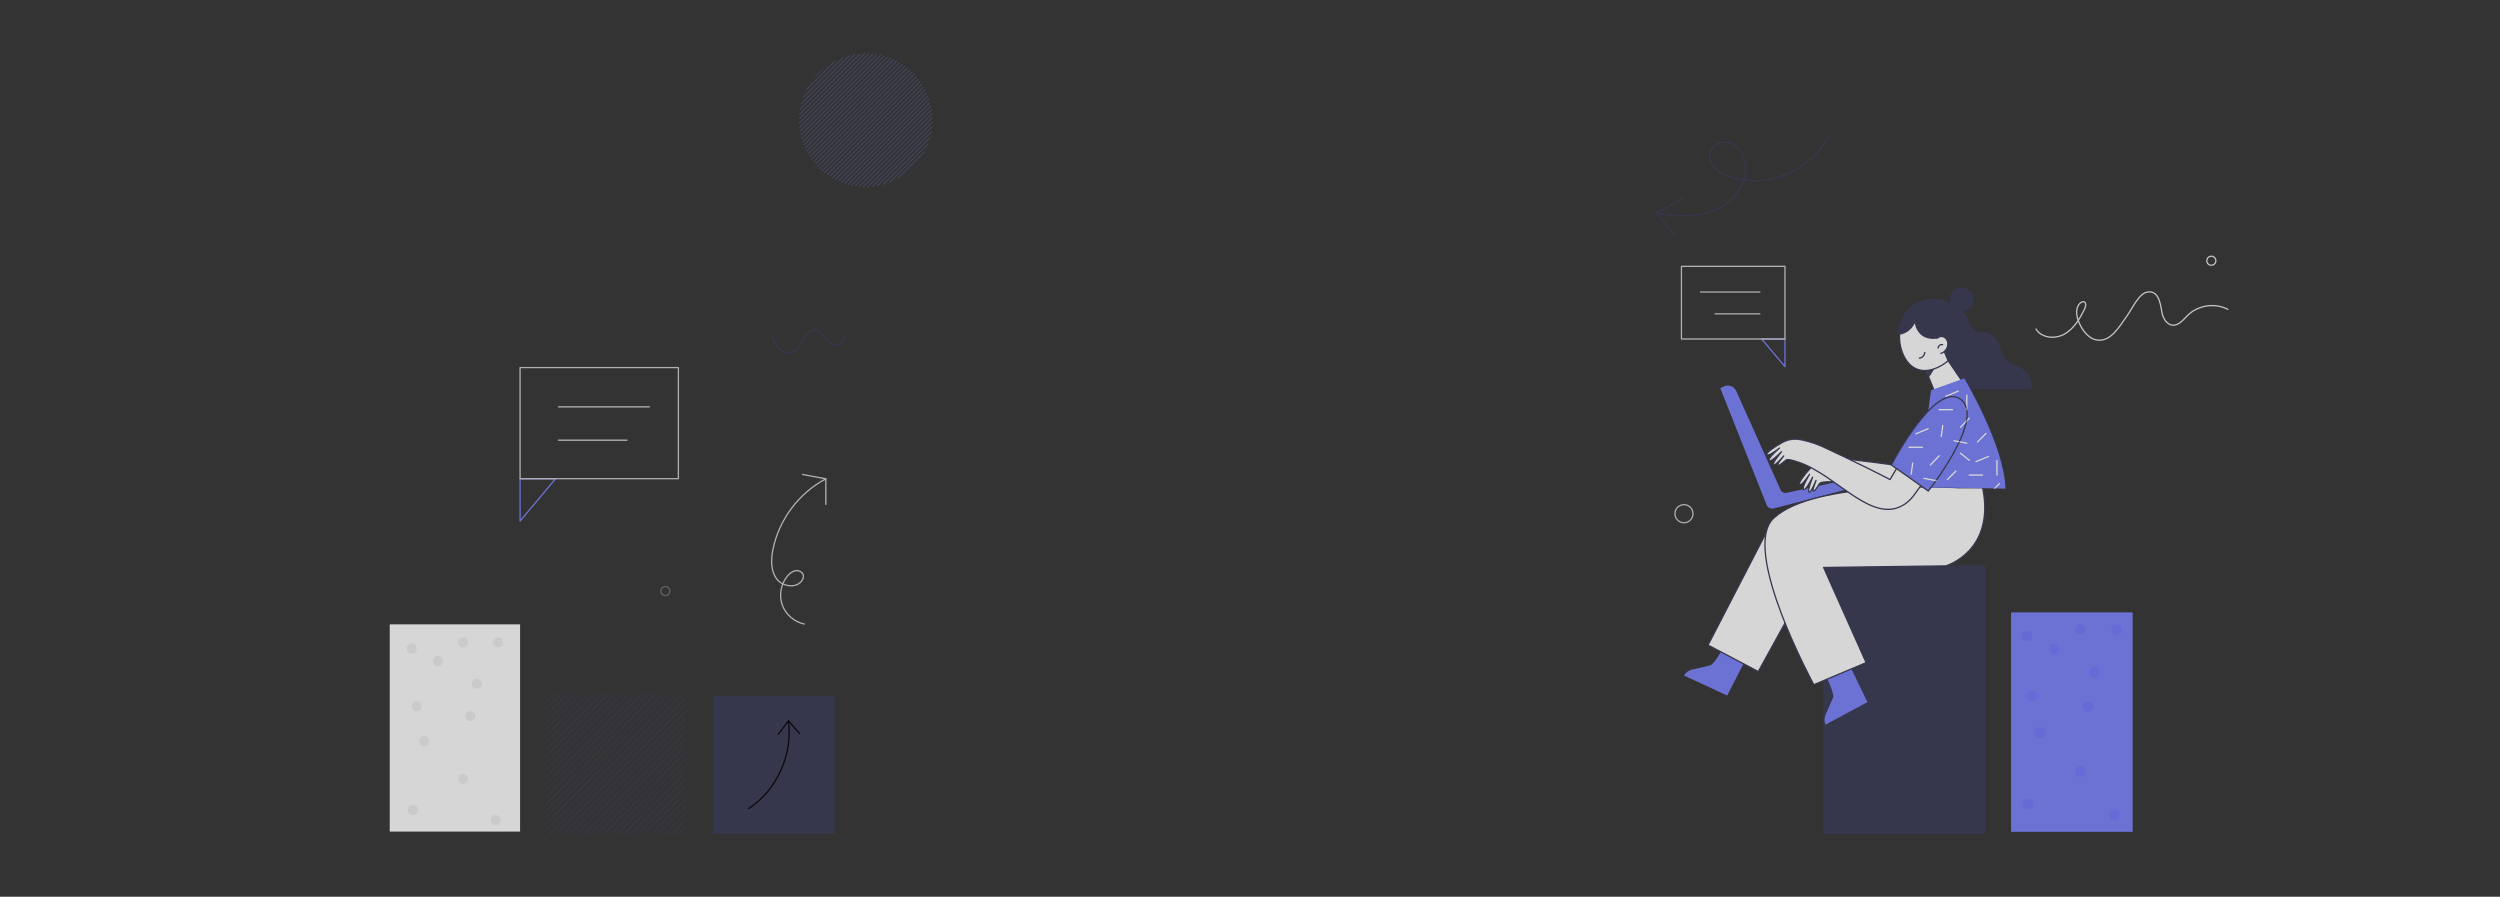 <svg width="1918" height="688" viewBox="0 0 1918 688" fill="none" xmlns="http://www.w3.org/2000/svg">
<rect x="0" y="0" width="1918" height="688" fill="#333333" stroke="none"/>
<g opacity="0.8">
<mask id="mask0_4815_2543" style="mask-type:luminance" maskUnits="userSpaceOnUse" x="418" y="532" width="109" height="109">
<path d="M526.19 532.273H418.514V640.063H526.19V532.273Z" fill="white"/>
</mask>
<g mask="url(#mask0_4815_2543)">
<path d="M551.101 587.802L548.988 589.917L543.803 595.108L538.617 600.299L533.432 605.49L528.246 610.681L523.061 615.872L517.875 621.063L512.689 626.254L507.504 631.445L497.37 641.59L497.121 641.838L491.936 647.029L486.75 652.22L481.565 657.411L476.379 662.602L474.029 664.955C474.357 664.955 474.685 664.944 475.012 664.932L477.611 662.331L482.796 657.14L487.982 651.949L493.167 646.758L498.353 641.567L503.538 636.376L508.724 631.185L513.91 625.994L519.095 620.803L524.281 615.612L529.466 610.421L534.652 605.23L539.837 600.039L545.023 594.848L550.208 589.657L551.056 588.809C551.056 588.481 551.078 588.153 551.078 587.825L551.101 587.802Z" fill="#373854"/>
<path d="M550.796 593.299L548.988 595.108L543.802 600.299L538.617 605.49L533.431 610.681L523.297 620.826L523.049 621.074L517.863 626.265L512.678 631.456L507.492 636.647L502.307 641.838L497.121 647.029L491.936 652.22L486.75 657.411L481.564 662.602L479.52 664.649C479.87 664.616 480.22 664.593 480.57 664.548L487.733 657.378L487.981 657.129L493.167 651.938L498.352 646.747L503.538 641.556L508.724 636.365L513.909 631.174L519.095 625.983L524.28 620.792L529.466 615.601L534.651 610.41L539.837 605.219L545.023 600.028L550.208 594.837L550.683 594.362C550.716 594.011 550.75 593.66 550.784 593.31L550.796 593.299Z" fill="#373854"/>
<path d="M508.859 656.054C509.559 655.681 510.26 655.308 510.96 654.912L513.886 651.983L519.072 646.792L524.257 641.601L529.443 636.41L534.629 631.219L539.814 626.028L540.989 624.852C541.385 624.162 541.757 623.461 542.13 622.748L538.583 626.299L533.397 631.49L523.263 641.635L523.015 641.884L517.829 647.075L512.644 652.266L508.848 656.066L508.859 656.054Z" fill="#373854"/>
<path d="M499.527 660.205C500.047 660.013 500.555 659.82 501.075 659.617L503.515 657.174L508.701 651.983L513.886 646.792L519.072 641.601L524.258 636.41L529.443 631.219L534.629 626.028L539.814 620.837L545 615.646L545.689 614.956C545.892 614.447 546.084 613.927 546.276 613.407L543.768 615.917L538.583 621.108L533.397 626.299L528.212 631.49L523.026 636.681L517.841 641.872L512.655 647.063L507.469 652.254L499.527 660.205Z" fill="#373854"/>
<path d="M498.318 657.174L503.504 651.983L508.69 646.792L513.875 641.601L519.061 636.41L524.246 631.219L529.432 626.028L534.617 620.837L539.803 615.646L544.988 610.455L548.253 607.187C548.378 606.746 548.491 606.316 548.604 605.875L543.746 610.738L538.56 615.929L533.375 621.12L528.189 626.311L523.003 631.502L517.818 636.693L512.632 641.884L507.447 647.075L502.261 652.266L497.076 657.457L491.98 662.557C492.421 662.444 492.85 662.32 493.291 662.207L498.307 657.185L498.318 657.174Z" fill="#373854"/>
<path d="M493.133 657.174L498.319 651.983L503.505 646.792L513.638 636.647L513.887 636.399L519.073 631.208L524.258 626.017L534.641 615.623L539.826 610.432L545.012 605.241L549.813 600.435C549.881 600.05 549.949 599.666 550.016 599.281L546.379 602.923L543.78 605.524L538.595 610.715L533.409 615.906L528.224 621.097L523.038 626.288L517.852 631.479L512.667 636.67L507.481 641.861L502.296 647.052L497.11 652.243L491.925 657.434L486.739 662.625L485.451 663.914C485.835 663.846 486.219 663.79 486.604 663.711L487.971 662.342L493.156 657.151L493.133 657.174Z" fill="#373854"/>
<path d="M422.976 524.764C418.57 528.315 414.559 532.33 411.012 536.741L415.271 532.477L420.456 527.286L422.976 524.764Z" fill="#373854"/>
<path d="M550.062 573.247L548.988 574.322L543.803 579.513L538.617 584.704L533.432 589.895L528.246 595.086L523.061 600.277L517.875 605.468L512.69 610.659L507.504 615.85L502.318 621.041L497.133 626.232L491.947 631.423L486.762 636.614L481.576 641.805L476.391 646.996L471.205 652.187L466.02 657.378L460.834 662.569L459.523 663.881C459.795 663.926 460.066 663.971 460.348 664.016L467.262 657.095L472.448 651.904L477.633 646.713L487.767 636.568L488.016 636.32L493.201 631.129L498.387 625.938L503.572 620.747L508.758 615.556L513.944 610.365L519.129 605.174L524.315 599.983L529.5 594.792L534.686 589.601L539.871 584.41L545.057 579.219L550.22 574.05C550.175 573.779 550.13 573.507 550.084 573.225L550.062 573.247Z" fill="#373854"/>
<path d="M550.683 577.827L548.988 579.524L543.803 584.715L538.617 589.906L533.432 595.097L525.648 602.889L523.049 605.49L517.864 610.681L512.678 615.872L507.493 621.063L502.307 626.254L497.121 631.445L491.936 636.636L486.75 641.827L481.565 647.018L476.379 652.209L471.194 657.4L466.008 662.591L464.076 664.525C464.37 664.559 464.664 664.582 464.946 664.616L467.239 662.32L472.425 657.129L477.611 651.938L482.796 646.747L487.982 641.556L493.167 636.365L498.353 631.174L503.538 625.983L513.921 615.589L519.106 610.398L524.292 605.207L532.686 596.805L534.674 594.825L539.86 589.634L545.045 584.443L550.231 579.252L550.773 578.71C550.751 578.415 550.717 578.121 550.683 577.839V577.827Z" fill="#373854"/>
<path d="M551.045 582.668L549.001 584.715L543.815 589.906L538.63 595.097L533.444 600.288L528.258 605.479L523.073 610.67L517.887 615.861L512.702 621.052L507.516 626.243L502.331 631.434L497.145 636.625L491.959 641.816L486.774 647.007L481.588 652.198L471.206 662.591L468.924 664.876C469.229 664.887 469.534 664.898 469.85 664.91L472.449 662.309L477.634 657.118L482.82 651.927L488.005 646.736L493.191 641.545L498.376 636.354L503.562 631.163L508.748 625.972L513.933 620.781L519.119 615.59L524.304 610.399L529.49 605.208L534.675 600.017L539.861 594.826L545.046 589.635L550.232 584.444L551.079 583.595C551.079 583.29 551.057 582.973 551.045 582.668Z" fill="#373854"/>
<path d="M543.995 553.354L543.803 553.546L538.618 558.737L533.432 563.928L528.246 569.119L523.061 574.31L517.875 579.501L512.69 584.692L507.504 589.883L502.319 595.074L497.133 600.265L491.947 605.456L486.762 610.647L481.576 615.838L476.391 621.029L471.205 626.22L466.02 631.411L460.834 636.602L455.649 641.793L450.463 646.984L445.277 652.175L440.092 657.366L439.674 657.785C439.888 657.887 440.114 657.988 440.329 658.09L441.075 657.344L441.323 657.095L446.509 651.904L451.694 646.713L456.88 641.522L462.066 636.331L467.251 631.14L472.437 625.949L477.622 620.758L482.808 615.567L487.993 610.376L493.179 605.185L498.364 599.994L503.55 594.803L508.736 589.612L513.921 584.421L519.107 579.23L524.292 574.039L529.478 568.848L534.663 563.657L539.849 558.466L544.289 554.021C544.187 553.806 544.085 553.58 543.995 553.365V553.354Z" fill="#373854"/>
<path d="M545.814 557.674C545.724 557.448 545.633 557.211 545.543 556.984L543.803 558.726L538.618 563.917L533.432 569.108L528.246 574.299L523.061 579.49L517.875 584.681L512.69 589.872L507.504 595.063L499.72 602.855L497.122 605.456L491.936 610.647L486.751 615.838L481.565 621.029L476.379 626.22L471.194 631.411L466.008 636.602L460.823 641.793L455.637 646.984L450.452 652.175L445.266 657.366L443.289 659.346C443.515 659.436 443.752 659.527 443.978 659.617L446.509 657.084L451.694 651.893L456.88 646.702L467.262 636.308L472.448 631.117L477.634 625.926L488.016 615.533L493.201 610.342L498.387 605.151L503.573 599.96L508.758 594.769L513.944 589.578L519.129 584.387L524.315 579.196L529.5 574.005L534.686 568.814L539.872 563.623L545.057 558.432L545.837 557.652L545.814 557.674Z" fill="#373854"/>
<path d="M538.46 543.3L533.421 548.344L528.236 553.535L523.05 558.726L517.864 563.917L512.679 569.108L507.493 574.299L502.308 579.49L497.122 584.681L491.937 589.872L486.751 595.063L481.566 600.254L476.38 605.445L471.194 610.636L466.009 615.827L460.823 621.018L455.638 626.209L450.452 631.4L445.267 636.591L440.081 641.782L434.896 646.973L429.71 652.164L429.631 652.243C429.823 652.368 430.015 652.492 430.207 652.616L430.941 651.881L436.127 646.69L441.312 641.499L446.498 636.308L451.684 631.117L456.869 625.926L467.252 615.533L472.437 610.342L477.623 605.151L486.017 596.748L487.994 594.769L493.179 589.578L498.365 584.387L503.551 579.196L508.736 574.005L513.922 568.814L519.107 563.623L524.293 558.432L529.478 553.241L534.664 548.05L538.844 543.865C538.72 543.673 538.595 543.481 538.471 543.289L538.46 543.3Z" fill="#373854"/>
<path d="M540.797 547.122C540.684 546.919 540.56 546.715 540.447 546.512L538.617 548.344L533.431 553.535L528.245 558.726L523.06 563.917L517.874 569.108L512.689 574.299L507.503 579.49L502.318 584.681L497.132 589.872L491.946 595.063L486.761 600.254L481.575 605.445L476.39 610.636L471.204 615.827L466.019 621.018L460.833 626.209L455.648 631.4L450.462 636.591L445.276 641.782L440.091 646.973L434.905 652.164L432.838 654.234C433.041 654.347 433.245 654.471 433.448 654.584L436.137 651.893L441.322 646.702L446.508 641.511L451.693 636.32L456.879 631.129L462.065 625.938L467.25 620.747L472.436 615.556L477.621 610.365L482.807 605.173L487.992 599.982L493.178 594.791L498.363 589.6L503.549 584.409L508.735 579.218L513.92 574.027L519.106 568.836L524.291 563.645L529.477 558.454L534.662 553.263L539.848 548.072L540.797 547.122Z" fill="#373854"/>
<path d="M532.211 534.931C532.064 534.761 531.917 534.592 531.77 534.411L528.234 537.951L523.049 543.142L517.863 548.333L512.677 553.524L507.492 558.715L502.306 563.906L497.121 569.097L491.935 574.288L486.75 579.479L481.564 584.67L476.379 589.861L471.193 595.052L466.007 600.243L460.822 605.434L455.636 610.625L450.451 615.816L445.265 621.007L440.08 626.198L434.894 631.389L424.512 641.782L420.738 645.559C420.908 645.706 421.077 645.853 421.258 646.001L425.743 641.511L430.929 636.32L436.114 631.129L441.3 625.938L446.485 620.747L451.671 615.556L456.856 610.365L462.042 605.174L467.228 599.983L472.413 594.792L477.599 589.601L482.784 584.41L487.97 579.219L493.155 574.028L498.341 568.837L503.526 563.646L508.712 558.455L513.898 553.264L519.083 548.073L524.269 542.882L529.454 537.691L532.2 534.942L532.211 534.931Z" fill="#373854"/>
<path d="M529.761 532.194C529.602 532.025 529.456 531.866 529.297 531.697L528.235 532.76L523.05 537.951L517.864 543.142L512.679 548.333L507.493 553.524L502.308 558.715L497.122 563.906L491.937 569.097L486.751 574.288L481.565 579.479L476.38 584.67L471.194 589.861L466.009 595.052L460.823 600.243L455.638 605.434L450.452 610.625L445.267 615.816L440.081 621.007L434.895 626.198L429.71 631.389L424.524 636.58L419.339 641.771L418.051 643.06C418.209 643.218 418.378 643.365 418.548 643.524L420.581 641.488L425.767 636.297L430.953 631.106L436.138 625.915L441.324 620.724L446.509 615.533L451.695 610.342L456.88 605.151L466.879 595.142L467.263 594.758L472.448 589.567L477.634 584.376L482.819 579.185L488.005 573.994L493.191 568.803L498.376 563.612L503.562 558.421L508.747 553.23L513.933 548.039L519.118 542.848L524.304 537.657L529.49 532.466L529.783 532.172L529.761 532.194Z" fill="#373854"/>
<path d="M534.55 537.792C534.415 537.611 534.268 537.43 534.132 537.261L533.432 537.962L528.246 543.153L523.061 548.344L517.875 553.535L512.689 558.726L507.504 563.917L502.318 569.108L497.133 574.299L491.947 579.49L486.762 584.681L481.576 589.872L476.391 595.063L471.205 600.254L466.019 605.445L460.834 610.636L450.7 620.781L450.451 621.029L445.266 626.22L440.08 631.411L434.895 636.602L429.709 641.793L424.524 646.984L423.586 647.923C423.767 648.07 423.947 648.206 424.128 648.341L425.766 646.702L430.952 641.511L436.137 636.32L441.323 631.129L446.509 625.938L451.694 620.747L456.88 615.556L462.065 610.365L467.251 605.174L472.436 599.983L477.622 594.792L482.808 589.601L487.993 584.41L493.179 579.219L498.364 574.028L503.55 568.837L508.735 563.646L513.921 558.455L519.106 553.264L524.292 548.073L529.478 542.882L534.561 537.792H534.55Z" fill="#373854"/>
<path d="M527.185 529.57C527.027 529.412 526.868 529.254 526.699 529.095L523.039 532.76L517.853 537.951L512.667 543.142L507.482 548.333L502.296 553.524L497.111 558.715L491.925 563.906L486.74 569.097L481.554 574.288L476.369 579.479L471.183 584.67L465.997 589.861L460.812 595.052L453.028 602.844L450.429 605.445L445.244 610.636L440.058 615.827L434.873 621.018L429.687 626.209L424.502 631.4L419.316 636.591L415.43 640.482C415.588 640.64 415.746 640.81 415.904 640.968L420.547 636.32L425.733 631.129L430.919 625.938L441.301 615.544L446.487 610.353L451.672 605.162L456.858 599.971L462.043 594.78L467.229 589.589L472.414 584.398L477.6 579.207L482.785 574.016L487.971 568.825L493.157 563.634L498.342 558.443L503.528 553.252L508.713 548.061L513.899 542.87L519.084 537.679L524.27 532.488L527.173 529.582L527.185 529.57Z" fill="#373854"/>
<path d="M481.508 511.973L476.322 517.164L471.137 522.355L465.951 527.546L460.766 532.737L455.58 537.928L450.394 543.119L445.209 548.31L440.023 553.501L434.838 558.692L429.652 563.883L424.467 569.074L419.281 574.265L414.096 579.456L408.91 584.647L403.724 589.838L398.539 595.029L394.709 598.863C394.754 599.134 394.799 599.417 394.845 599.688L399.77 594.758L404.956 589.567L410.141 584.376L415.327 579.185L420.513 573.994L425.698 568.803L430.884 563.611L436.069 558.42L441.255 553.229L446.44 548.038L451.626 542.847L456.811 537.656L461.997 532.465L467.183 527.274L472.368 522.083L477.554 516.892L482.739 511.701L485.925 508.512C485.654 508.467 485.383 508.422 485.1 508.376L481.497 511.984L481.508 511.973Z" fill="#373854"/>
<path d="M476.323 511.973L471.137 517.164L465.952 522.355L460.766 527.546L455.581 532.737L450.395 537.928L445.21 543.119L440.024 548.31L434.838 553.501L429.653 558.692L424.467 563.883L419.282 569.074L414.096 574.265L408.911 579.456L403.725 584.647L398.54 589.838L394.1 594.283C394.134 594.565 394.167 594.859 394.201 595.142L394.585 594.758L399.771 589.567L404.957 584.376L410.142 579.185L415.328 573.994L420.513 568.803L425.699 563.612L430.884 558.421L436.07 553.23L441.255 548.039L446.441 542.848L451.627 537.657L456.812 532.466L461.998 527.275L467.183 522.084L472.369 516.893L477.554 511.702L481.396 507.856C481.113 507.822 480.819 507.789 480.537 507.755L476.323 511.973Z" fill="#373854"/>
<path d="M471.127 511.973L465.941 517.164L460.756 522.355L455.57 527.546L450.384 532.737L445.199 537.928L440.013 543.119L434.828 548.31L429.642 553.501L424.457 558.692L419.271 563.883L414.086 569.074L408.9 574.265L403.714 579.456L398.529 584.647L393.75 589.431C393.761 589.736 393.773 590.042 393.795 590.347L394.586 589.555L399.772 584.364L404.957 579.173L410.143 573.982L415.328 568.791L420.514 563.6L425.699 558.409L430.885 553.218L436.071 548.027L441.256 542.836L446.442 537.645L451.627 532.454L456.813 527.263L461.998 522.072L467.184 516.881L472.369 511.69L476.617 507.438C476.312 507.427 476.007 507.415 475.702 507.393L471.138 511.962L471.127 511.973Z" fill="#373854"/>
<path d="M465.941 511.973L460.755 517.164L455.569 522.355L450.384 527.546L445.198 532.737L440.013 537.928L434.827 543.119L429.642 548.31L424.456 553.501L419.271 558.692L414.085 563.883L408.899 569.074L403.714 574.265L398.528 579.456L393.693 584.296C393.693 584.624 393.693 584.941 393.682 585.269L394.574 584.376L399.76 579.185L404.945 573.994L410.131 568.803L415.316 563.612L420.502 558.421L425.688 553.23L430.873 548.039L436.059 542.848L441.244 537.657L446.43 532.466L451.615 527.275L456.801 522.084L461.986 516.893L467.172 511.702L471.522 507.347C471.194 507.347 470.878 507.347 470.55 507.359L465.941 511.973Z" fill="#373854"/>
<path d="M455.559 511.973L450.373 517.164L445.188 522.355L440.002 527.546L434.816 532.737L429.631 537.928L424.445 543.119L419.26 548.31L414.074 553.501L408.889 558.692L403.703 563.883L398.517 569.074L394.778 572.806C394.71 573.191 394.642 573.575 394.586 573.96L399.749 568.791L404.934 563.6L410.12 558.409L415.306 553.218L420.491 548.027L425.677 542.836L430.862 537.645L436.048 532.454L441.233 527.263L446.419 522.072L451.605 516.881L456.79 511.69L460.213 508.263C459.829 508.32 459.445 508.388 459.061 508.456L455.547 511.973H455.559Z" fill="#373854"/>
<path d="M456.79 662.377L461.975 657.186L467.161 651.995L472.347 646.803L477.532 641.612L482.718 636.421L487.903 631.23L493.089 626.039L498.274 620.848L503.46 615.657L508.646 610.466L513.831 605.275L519.017 600.084L524.202 594.893L529.388 589.702L534.573 584.511L539.759 579.32L544.944 574.129L549.294 569.775C549.238 569.515 549.181 569.255 549.125 568.984L548.899 569.21L543.713 574.401L538.527 579.592L533.342 584.783L528.156 589.974L522.971 595.165L517.785 600.356L512.6 605.547L507.414 610.738L497.28 620.882L497.032 621.131L491.846 626.322L486.661 631.513L481.475 636.704L476.289 641.895L471.104 647.086L465.918 652.277L460.733 657.468L455.547 662.659L455.084 663.123C455.344 663.179 455.604 663.236 455.875 663.293L456.79 662.377Z" fill="#373854"/>
<path d="M456.789 657.174L461.975 651.983L467.16 646.792L472.346 641.601L477.531 636.41L482.717 631.219L487.903 626.028L493.088 620.837L498.274 615.646L503.459 610.455L508.645 605.264L513.83 600.073L519.016 594.882L524.201 589.691L529.387 584.5L534.573 579.309L539.758 574.118L544.944 568.927L548.288 565.58C548.22 565.331 548.152 565.071 548.084 564.822L543.712 569.199L538.527 574.39L533.341 579.581L528.156 584.772L522.97 589.963L517.785 595.154L512.599 600.345L507.413 605.536L502.228 610.727L497.042 615.918L491.857 621.109L486.671 626.3L481.486 631.491L471.103 641.884L465.918 647.075L460.732 652.266L450.926 662.082C451.174 662.15 451.423 662.218 451.683 662.286L456.778 657.185L456.789 657.174Z" fill="#373854"/>
<path d="M451.604 657.174L456.789 651.983L461.975 646.792L467.16 641.601L472.346 636.41L477.531 631.219L482.717 626.028L487.902 620.837L493.088 615.646L498.274 610.455L503.459 605.264L511.853 596.861L513.83 594.882L519.016 589.691L524.201 584.5L529.387 579.309L534.573 574.118L539.758 568.927L544.944 563.736L547.09 561.587C547.011 561.35 546.932 561.101 546.853 560.864L543.712 564.008L538.527 569.199L533.341 574.39L528.156 579.581L522.97 584.772L517.784 589.963L512.599 595.154L507.413 600.345L502.228 605.536L497.042 610.727L491.857 615.918L486.671 621.109L481.485 626.3L476.3 631.491L471.114 636.682L465.929 641.873L460.743 647.064L455.558 652.255L450.372 657.446L446.994 660.827C447.231 660.906 447.48 660.985 447.717 661.065L451.615 657.163L451.604 657.174Z" fill="#373854"/>
<path d="M446.373 511.735C445.876 511.905 445.379 512.086 444.882 512.278L439.99 517.175L434.805 522.366L429.619 527.557L424.434 532.748L419.248 537.939L414.062 543.13L408.877 548.321L403.691 553.512L398.574 558.635C398.393 559.133 398.212 559.631 398.031 560.128L399.726 558.432L404.911 553.241L410.097 548.05L415.283 542.859L420.468 537.668L425.654 532.477L430.839 527.286L436.025 522.095L441.21 516.904L446.362 511.747L446.373 511.735Z" fill="#373854"/>
<path d="M441.222 651.983L446.407 646.792L451.593 641.601L456.778 636.41L461.964 631.219L467.149 626.028L472.335 620.837L477.52 615.646L482.706 610.455L487.892 605.264L493.077 600.073L498.263 594.882L503.448 589.691L508.634 584.5L513.819 579.309L519.005 574.118L524.191 568.927L529.376 563.736L534.562 558.545L539.747 553.354L542.515 550.583C542.402 550.368 542.3 550.165 542.187 549.95L538.516 553.625L533.33 558.817L528.145 564.008L522.959 569.199L517.774 574.39L512.588 579.581L507.402 584.772L502.217 589.963L497.031 595.154L491.846 600.345L486.66 605.536L481.475 610.727L471.092 621.12L465.907 626.311L460.721 631.502L450.587 641.646L450.339 641.895L445.153 647.086L439.968 652.277L436.059 656.19C436.273 656.303 436.477 656.405 436.691 656.518L441.199 652.006L441.222 651.983Z" fill="#373854"/>
<path d="M435.449 516.519L434.793 517.175L429.608 522.366L424.422 527.557L419.237 532.748L414.051 537.939L408.866 543.13L403.68 548.321L402.81 549.192C402.46 549.848 402.132 550.504 401.805 551.16L404.923 548.038L410.108 542.847L415.294 537.656L420.479 532.465L425.665 527.274L430.851 522.083L436.036 516.892L437.414 515.513C436.748 515.841 436.093 516.18 435.449 516.519Z" fill="#373854"/>
<path d="M430.84 646.781L440.974 636.636L441.222 636.388L446.408 631.197L451.594 626.006L456.779 620.815L461.965 615.624L467.15 610.433L472.336 605.242L477.521 600.051L482.707 594.86L487.893 589.669L493.078 584.478L498.264 579.286L503.449 574.096L508.635 568.904L513.82 563.713L519.006 558.522L524.191 553.331L529.377 548.14L534.563 542.949L536.664 540.846C536.528 540.654 536.404 540.473 536.268 540.292L533.331 543.232L528.146 548.423L522.96 553.614L517.774 558.805L512.589 563.996L507.403 569.187L502.218 574.378L497.032 579.569L491.847 584.76L486.661 589.951L481.476 595.142L471.093 605.536L465.908 610.727L460.722 615.918L455.536 621.109L450.351 626.3L445.165 631.491L439.98 636.682L434.794 641.873L429.609 647.064L426.445 650.23C426.626 650.366 426.818 650.502 426.999 650.626L430.84 646.781Z" fill="#373854"/>
<path d="M412.865 637.835C413.012 638.005 413.17 638.174 413.317 638.344L415.272 636.387L420.457 631.196L425.643 626.005L430.828 620.814L436.014 615.623L441.199 610.432L446.385 605.241L451.571 600.05L456.756 594.859L461.942 589.668L467.127 584.477L472.313 579.286L477.498 574.095L482.684 568.904L487.869 563.713L493.055 558.522L498.241 553.331L503.426 548.14L508.612 542.949L513.797 537.758L518.983 532.567L524.168 527.376L524.383 527.161C524.214 527.014 524.044 526.856 523.875 526.709L522.937 527.648L517.751 532.839L512.566 538.03L507.38 543.221L502.195 548.412L497.009 553.603L491.824 558.794L486.638 563.985L481.452 569.176L476.267 574.367L471.081 579.558L465.896 584.749L460.71 589.94L455.525 595.131L450.339 600.322L445.154 605.513L439.968 610.704L434.782 615.895L429.597 621.086L424.411 626.277L419.226 631.468L414.04 636.659L412.877 637.824L412.865 637.835Z" fill="#373854"/>
<path d="M408.289 632.033C408.425 632.214 408.56 632.406 408.696 632.587L410.085 631.196L415.271 626.005L420.456 620.814L425.642 615.623L430.828 610.432L436.013 605.241L441.199 600.05L446.384 594.859L451.57 589.668L456.755 584.477L461.941 579.286L467.127 574.095L472.312 568.904L477.498 563.713L482.683 558.522L487.869 553.331L493.054 548.14L498.24 542.949L503.425 537.758L508.611 532.567L513.797 527.376L518.632 522.536C518.451 522.4 518.259 522.264 518.078 522.129L517.751 522.457L512.565 527.648L507.38 532.839L502.194 538.03L497.008 543.221L491.823 548.412L486.637 553.603L481.452 558.794L476.266 563.985L471.081 569.176L465.895 574.367L460.71 579.558L455.524 584.749L450.338 589.94L445.153 595.131L439.967 600.322L434.782 605.513L429.596 610.704L424.411 615.895L419.225 621.086L414.04 626.277L408.854 631.468L408.3 632.022L408.289 632.033Z" fill="#373854"/>
<path d="M410.074 626.005L420.457 615.612L425.642 610.421L430.828 605.23L439.222 596.827L441.199 594.848L446.384 589.657L451.57 584.466L456.756 579.275L461.941 574.084L467.127 568.893L472.312 563.702L477.498 558.511L482.683 553.32L487.869 548.129L493.055 542.938L498.24 537.747L503.426 532.556L508.611 527.365L513.797 522.174L515.57 520.398C515.378 520.274 515.186 520.138 514.994 520.014L512.565 522.445L507.38 527.636L502.194 532.827L497.009 538.018L491.823 543.209L486.638 548.4L481.452 553.591L476.266 558.782L471.081 563.973L465.895 569.164L460.71 574.355L455.524 579.547L450.339 584.738L445.153 589.929L439.967 595.12L434.782 600.311L429.596 605.502L424.411 610.693L419.225 615.884L414.04 621.075L408.854 626.266L406.199 628.923C406.323 629.115 406.448 629.308 406.583 629.5L410.097 625.983L410.074 626.005Z" fill="#373854"/>
<path d="M410.945 635.528L415.272 631.196L420.457 626.005L425.643 620.814L430.829 615.623L436.014 610.432L441.2 605.241L446.385 600.05L451.571 594.859L456.756 589.668L461.942 584.477L467.127 579.286L472.313 574.095L477.499 568.904L482.684 563.713L487.87 558.522L493.055 553.331L498.241 548.14L503.426 542.949L508.612 537.758L513.798 532.567L518.983 527.376L521.57 524.786C521.389 524.639 521.22 524.504 521.039 524.357L517.752 527.648L512.566 532.839L507.381 538.03L502.195 543.221L497.009 548.412L491.824 553.603L486.638 558.794L481.453 563.985L476.267 569.176L471.082 574.367L465.896 579.558L460.71 584.749L455.525 589.94L450.339 595.131L445.154 600.322L439.968 605.513L434.783 610.704L424.4 621.097L419.215 626.288L414.029 631.479L410.516 634.996C410.651 635.177 410.798 635.347 410.945 635.528Z" fill="#373854"/>
<path d="M403.646 621.086L402.369 622.364C402.482 622.579 402.584 622.782 402.697 622.997L404.877 620.814L410.063 615.623L415.248 610.432L420.434 605.241L425.619 600.05L430.805 594.859L435.991 589.668L441.176 584.477L446.362 579.286L451.547 574.095L456.733 568.904L461.918 563.713L467.104 558.522L472.289 553.331L477.475 548.14L482.661 542.949L487.846 537.758L493.032 532.567L498.217 527.376L503.403 522.185L508.588 516.994L509.029 516.553C508.826 516.44 508.611 516.327 508.408 516.225L507.357 517.277L502.171 522.468L496.986 527.659L491.8 532.85L486.615 538.041L481.429 543.232L476.244 548.423L471.058 553.614L465.872 558.805L460.687 563.996L455.501 569.187L450.316 574.378L445.13 579.569L439.945 584.76L434.759 589.951L429.574 595.142L424.388 600.333L419.202 605.524L414.017 610.715L403.883 620.86L403.634 621.109L403.646 621.086Z" fill="#373854"/>
<path d="M404.89 615.612L410.075 610.421L415.261 605.23L420.446 600.039L425.632 594.848L430.818 589.657L436.003 584.466L441.189 579.275L446.374 574.084L451.56 568.893L456.745 563.702L461.931 558.511L467.116 553.32L472.302 548.129L477.488 542.938L482.673 537.747L487.859 532.556L493.044 527.365L498.23 522.174L503.415 516.983L505.585 514.812C505.37 514.71 505.155 514.608 504.929 514.506L502.173 517.266L496.987 522.457L491.802 527.648L486.616 532.839L481.43 538.03L476.245 543.221L471.059 548.412L465.874 553.603L460.688 558.794L455.503 563.985L450.317 569.176L445.132 574.367L439.946 579.558L434.76 584.749L429.575 589.94L424.389 595.131L419.204 600.322L414.018 605.513L408.833 610.704L403.647 615.895L400.676 618.869C400.777 619.084 400.879 619.31 400.981 619.525L404.89 615.612Z" fill="#373854"/>
<path d="M404.572 626.322L404.888 626.005L410.074 620.814L415.259 615.623L420.445 610.432L425.631 605.241L430.816 600.05L436.002 594.859L441.187 589.668L446.373 584.477L451.558 579.286L456.744 574.095L461.93 568.904L467.115 563.713L472.301 558.522L477.486 553.331L482.672 548.14L487.857 542.949L493.043 537.758L498.228 532.567L503.414 527.376L508.6 522.185L512.373 518.408C512.17 518.284 511.978 518.17 511.774 518.057L507.368 522.468L502.183 527.659L496.997 532.85L491.811 538.041L486.626 543.232L481.44 548.423L476.255 553.614L471.069 558.805L465.884 563.996L460.698 569.187L455.513 574.378L450.327 579.569L445.141 584.76L439.956 589.951L434.77 595.142L424.388 605.535L419.202 610.726L414.017 615.917L408.831 621.108L404.199 625.745C404.312 625.949 404.436 626.152 404.549 626.345L404.572 626.322Z" fill="#373854"/>
<path d="M399.691 563.657L404.877 558.466L410.063 553.275L415.248 548.084L420.434 542.893L425.619 537.702L430.805 532.511L435.99 527.32L441.176 522.129L446.362 516.938L451.547 511.747L453.682 509.609C453.253 509.711 452.835 509.813 452.406 509.926L450.304 512.03L445.119 517.221L439.933 522.412L434.748 527.603L429.562 532.794L424.377 537.985L419.191 543.176L414.005 548.367L408.82 553.558L403.634 558.749L398.449 563.94L396.133 566.258C396.02 566.677 395.918 567.106 395.816 567.536L399.691 563.657Z" fill="#373854"/>
<path d="M399.692 600.028L404.878 594.837L410.063 589.646L415.249 584.455L420.434 579.264L425.62 574.073L430.805 568.882L435.991 563.691L441.177 558.5L446.362 553.309L451.548 548.118L456.733 542.927L461.919 537.736L467.104 532.545L472.29 527.354L477.475 522.163L482.661 516.972L487.847 511.781L490.163 509.462C489.903 509.406 489.643 509.349 489.383 509.293L486.615 512.064L481.43 517.255L476.244 522.446L471.058 527.637L465.873 532.828L460.687 538.019L455.502 543.21L450.316 548.401L445.131 553.592L439.945 558.783L434.76 563.974L429.574 569.165L424.388 574.356L419.203 579.547L414.017 584.738L408.832 589.929L403.646 595.12L398.461 600.311L395.467 603.308C395.523 603.568 395.58 603.828 395.636 604.088L399.692 600.028Z" fill="#373854"/>
<path d="M397.975 612.14L399.692 610.421L404.877 605.23L410.063 600.039L415.249 594.848L420.434 589.657L425.62 584.466L430.805 579.275L435.991 574.084L441.176 568.893L446.362 563.702L451.548 558.511L456.733 553.32L461.919 548.129L467.104 542.938L472.29 537.747L477.475 532.556L482.661 527.365L487.846 522.174L493.032 516.983L498.206 511.803C497.969 511.724 497.732 511.634 497.495 511.554L496.986 512.063L491.801 517.254L486.615 522.445L481.429 527.636L476.244 532.827L471.058 538.018L465.873 543.209L460.687 548.4L455.502 553.591L450.316 558.782L445.131 563.973L439.945 569.164L434.759 574.355L429.574 579.546L424.388 584.737L419.203 589.928L414.017 595.119L406.233 602.912L403.635 605.513L398.449 610.704L397.715 611.439C397.794 611.676 397.884 611.914 397.963 612.151L397.975 612.14Z" fill="#373854"/>
<path d="M399.692 605.219L404.877 600.028L410.063 594.837L415.248 589.646L420.434 584.455L425.62 579.264L430.805 574.073L435.991 568.882L441.176 563.691L446.362 558.5L451.547 553.309L456.733 548.118L461.918 542.927L467.104 537.736L472.29 532.545L477.475 527.354L482.661 522.163L487.846 516.972L493.032 511.781L494.275 510.537C494.026 510.469 493.777 510.39 493.529 510.322L491.8 512.052L486.615 517.243L481.429 522.434L476.244 527.625L471.058 532.816L465.873 538.007L460.687 543.198L455.501 548.389L450.316 553.58L445.13 558.771L439.945 563.962L434.759 569.153L429.574 574.344L424.388 579.535L419.203 584.726L414.017 589.917L408.831 595.108L403.646 600.299L398.46 605.49L396.506 607.447C396.574 607.696 396.641 607.944 396.721 608.193L399.692 605.219Z" fill="#373854"/>
<path d="M399.398 615.906L399.692 615.612L404.877 610.421L410.063 605.23L420.061 595.221L420.445 594.837L425.631 589.646L430.816 584.455L436.002 579.264L441.188 574.073L446.373 568.882L451.559 563.691L456.744 558.5L461.93 553.309L467.115 548.118L472.301 542.927L477.487 537.736L482.672 532.545L487.858 527.354L493.043 522.163L498.229 516.972L501.98 513.217C501.754 513.127 501.528 513.025 501.302 512.934L496.997 517.243L491.812 522.434L486.626 527.625L481.441 532.816L476.255 538.007L471.07 543.198L465.884 548.389L460.698 553.58L455.513 558.771L450.327 563.962L445.142 569.153L439.956 574.344L434.771 579.535L429.585 584.726L424.4 589.917L419.214 595.108L414.028 600.299L408.843 605.49L403.657 610.681L399.127 615.216C399.217 615.443 399.308 615.669 399.409 615.895L399.398 615.906Z" fill="#373854"/>
<path d="M394.507 579.241L399.692 574.05L404.878 568.859L410.063 563.668L415.249 558.477L420.435 553.286L425.62 548.095L430.806 542.904L435.991 537.713L441.177 532.522L446.362 527.331L451.548 522.14L456.734 516.949L461.919 511.758L466.031 507.641C465.681 507.664 465.331 507.698 464.981 507.732L460.688 512.029L455.502 517.22L450.317 522.411L445.131 527.602L439.945 532.793L434.76 537.984L429.574 543.175L424.389 548.366L419.203 553.557L414.018 558.748L408.832 563.939L403.647 569.13L398.461 574.321L393.942 578.845C393.908 579.196 393.874 579.546 393.852 579.897L394.507 579.241Z" fill="#373854"/>
</g>
<path d="M1636 470H1543V638H1636V470Z" fill="#7A81FD"/>
<path d="M1636 470H1543V638H1636V470Z" fill="#7A81FD"/>
<path d="M640.309 533.879H547.297V639.554H640.309V533.879Z" fill="#373854"/>
<path d="M399 479H299V638H399V479Z" fill="white"/>
<path d="M513.937 453.472C513.937 455.395 512.389 456.944 510.468 456.944C508.548 456.944 507 455.395 507 453.472C507 451.549 508.548 450 510.468 450C512.389 450 513.937 451.549 513.937 453.472Z" stroke="#6D6D6D" stroke-linecap="round" stroke-linejoin="round"/>
<path d="M1298.87 394.118C1298.87 397.952 1295.77 401.062 1291.94 401.062C1288.11 401.062 1285 397.952 1285 394.118C1285 390.284 1288.11 387.174 1291.94 387.174C1295.77 387.174 1298.87 390.284 1298.87 394.118Z" stroke="#CBCBCB" stroke-linecap="round" stroke-linejoin="round"/>
<path d="M1369.42 281.318L1351.61 260.09H1369.42V281.318Z" stroke="#7A81FD" stroke-linecap="round" stroke-linejoin="round"/>
<path d="M1290 260.079V204.324H1369.42V247.367V260.079V260.09H1351.61L1351.59 260.079H1290Z" stroke="#D0D0D5" stroke-linecap="round" stroke-linejoin="round"/>
<path d="M1350.14 224.047H1304.59" stroke="#D0D0D5" stroke-linecap="round" stroke-linejoin="round"/>
<path d="M1350.14 240.763H1315.83" stroke="#D0D0D5" stroke-linecap="round" stroke-linejoin="round"/>
<path d="M399 399.742L426.25 367.273H399V399.742Z" stroke="#7A81FD" stroke-linecap="round" stroke-linejoin="round"/>
<path d="M520.46 367.261V282H399V347.821V367.261V367.273H426.25L426.261 367.261H520.46Z" stroke="#D0D0D5" stroke-linecap="round" stroke-linejoin="round"/>
<path d="M428.486 312.151H498.169" stroke="#D0D0D5" stroke-linecap="round" stroke-linejoin="round"/>
<path d="M428.486 337.721H480.963" stroke="#D0D0D5" stroke-linecap="round" stroke-linejoin="round"/>
<path d="M647.866 257.421C648.092 261.515 643.844 265.225 639.822 264.444C635.145 263.528 632.874 258.292 629.248 255.205C627.632 253.825 625.463 252.818 623.407 253.361C622.447 253.61 621.599 254.175 620.854 254.809C618.041 257.206 616.437 260.701 614.482 263.845C612.528 266.989 609.794 270.054 606.144 270.653C602.597 271.23 599.027 269.228 596.734 266.446C594.452 263.664 593.209 260.192 592 256.799" stroke="#373854" stroke-linecap="round" stroke-linejoin="round"/>
<path d="M617.012 478.745C609.33 477.184 602.653 471.337 600.089 463.907C597.524 456.488 599.174 447.757 604.258 441.786C605.952 439.795 608.178 438.02 610.776 437.771C613.386 437.522 616.289 439.354 616.414 441.967C616.459 442.985 616.109 443.991 615.6 444.873C611.793 451.591 600.767 450.426 596.033 444.331C591.311 438.235 591.435 429.685 592.892 422.108C597.366 399.014 612.765 378.284 633.586 367.359" stroke="#D0D0D5" stroke-linecap="round" stroke-linejoin="round"/>
<path d="M615.713 364C619.068 364.554 633.597 367.359 633.597 367.359V386.947" stroke="#D0D0D5" stroke-linecap="round" stroke-linejoin="round"/>
<path d="M574.4 620.385C596.046 606.044 608.383 578.811 604.892 553.06" stroke="black" stroke-linecap="round" stroke-linejoin="round"/>
<path d="M597.086 563.363L604.893 553.06L613.388 562.707" stroke="black" stroke-linecap="round" stroke-linejoin="round"/>
<path d="M1696.53 203.509C1698.45 203.509 1700 201.955 1700 200.037C1700 198.12 1698.45 196.565 1696.53 196.565C1694.62 196.565 1693.06 198.12 1693.06 200.037C1693.06 201.955 1694.62 203.509 1696.53 203.509Z" stroke="#E8E8E8" stroke-linecap="round" stroke-linejoin="round"/>
<path d="M1562 252.434C1566.18 259.412 1576.57 260.339 1583.69 256.403C1590.81 252.468 1595.27 245.094 1598.94 237.833C1604.69 226.456 1588.13 230.81 1594.8 246.892C1597.54 253.52 1602.48 260.328 1609.62 260.95C1619.79 261.832 1625.93 250.534 1631.9 242.244C1635.98 236.578 1640.91 225.156 1647.5 224.047C1657.45 222.373 1657.8 236.838 1658.88 240.808C1659.95 244.777 1662.54 248.973 1666.62 249.459C1671.53 250.036 1675.07 245.184 1678.61 241.735C1686.52 234.056 1699.48 232.201 1709.22 237.347" stroke="#E8E8E8" stroke-linecap="round" stroke-linejoin="round"/>
<circle cx="1555" cy="488" r="4" fill="#7178FF"/>
<circle cx="1576" cy="498" r="4" fill="#7178FF"/>
<circle cx="1559" cy="534" r="4" fill="#7178FF"/>
<circle cx="1602" cy="542" r="4" fill="#7178FF"/>
<circle cx="1565" cy="562" r="4" fill="#7178FF"/>
<circle cx="1596" cy="592" r="4" fill="#7178FF"/>
<circle cx="1556" cy="617" r="4" fill="#7178FF"/>
<circle cx="1622" cy="625" r="4" fill="#7178FF"/>
<circle cx="1607" cy="516" r="4" fill="#7178FF"/>
<circle cx="1596" cy="483" r="4" fill="#7178FF"/>
<circle cx="1624" cy="483" r="4" fill="#7178FF"/>
<circle cx="315.84" cy="497.64" r="3.84" fill="#F0F0F0"/>
<circle cx="336" cy="507.24" r="3.84" fill="#F0F0F0"/>
<circle cx="319.68" cy="541.8" r="3.84" fill="#F0F0F0"/>
<circle cx="360.959" cy="549.48" r="3.84" fill="#F0F0F0"/>
<circle cx="325.44" cy="568.68" r="3.84" fill="#F0F0F0"/>
<circle cx="355.199" cy="597.48" r="3.84" fill="#F0F0F0"/>
<circle cx="316.801" cy="621.48" r="3.84" fill="#F0F0F0"/>
<circle cx="380.16" cy="629.16" r="3.84" fill="#F0F0F0"/>
<circle cx="365.76" cy="524.52" r="3.84" fill="#F0F0F0"/>
<circle cx="355.199" cy="492.84" r="3.84" fill="#F0F0F0"/>
<circle cx="382.08" cy="492.84" r="3.84" fill="#F0F0F0"/>
<path d="M1522.72 434.379H1399.07V639.35H1522.72V434.379Z" fill="#373854" stroke="#373854" stroke-linecap="round" stroke-linejoin="round"/>
<path d="M1402.88 104C1389.77 130.962 1355.29 145.291 1326.97 135.553C1322.69 134.083 1318.46 132.059 1315.42 128.711C1312.38 125.363 1310.74 120.455 1312.22 116.169C1314.38 109.915 1322.76 107.382 1328.77 110.118C1334.8 112.867 1338.33 119.483 1339.07 126.065C1340.73 141.072 1329.44 155.265 1315.56 161.135C1301.67 167.005 1285.87 166.145 1271.01 163.555" stroke="#373854" stroke-linecap="round" stroke-linejoin="round"/>
<path d="M1290.83 152.167L1271 163.566L1285.25 181.062" stroke="#373854" stroke-linecap="round" stroke-linejoin="round"/>
<g opacity="0.5">
<path d="M715.4 93.283L714.033 94.652L710.655 98.033L707.277 101.415L703.899 104.796L700.522 108.178L697.144 111.559L693.766 114.941L690.388 118.322L687.01 121.704L680.423 128.297L680.254 128.467L676.876 131.848L673.498 135.23L670.12 138.611L666.742 141.993L665.217 143.52C665.431 143.52 665.646 143.52 665.861 143.497L667.555 141.801L670.933 138.419L674.311 135.038L677.689 131.656L681.067 128.275L684.445 124.893L687.823 121.512L691.201 118.13L694.579 114.749L697.957 111.367L701.335 107.986L704.713 104.604L708.091 101.223L711.469 97.841L714.847 94.46L715.4 93.905C715.4 93.691 715.412 93.476 715.423 93.261L715.4 93.283Z" fill="#7A81FD"/>
<path d="M715.197 96.857L714.022 98.033L710.644 101.415L707.266 104.796L703.888 108.178L697.302 114.771L697.132 114.941L693.754 118.322L690.376 121.704L686.998 125.085L683.62 128.467L680.242 131.848L676.864 135.23L673.486 138.611L670.108 141.993L668.775 143.327C669.001 143.305 669.239 143.293 669.465 143.259L674.119 138.6L674.289 138.43L677.667 135.049L681.044 131.667L684.422 128.286L687.8 124.904L691.178 121.523L694.556 118.141L697.934 114.76L701.312 111.378L704.69 107.997L708.068 104.615L711.446 101.234L714.824 97.852L715.129 97.547C715.152 97.321 715.174 97.094 715.197 96.857Z" fill="#7A81FD"/>
<path d="M687.947 137.639C688.41 137.401 688.862 137.152 689.314 136.892L691.224 134.981L694.602 131.6L697.979 128.218L701.357 124.837L704.735 121.455L708.113 118.074L708.882 117.304C709.13 116.852 709.379 116.4 709.627 115.936L707.323 118.243L703.945 121.625L697.358 128.218L697.189 128.388L693.811 131.769L690.433 135.151L687.97 137.616L687.947 137.639Z" fill="#7A81FD"/>
<path d="M681.881 140.341C682.22 140.217 682.547 140.093 682.886 139.957L684.468 138.374L687.846 134.992L691.224 131.611L694.602 128.229L697.98 124.848L701.358 121.466L704.736 118.085L708.114 114.703L711.492 111.322L711.932 110.881C712.068 110.541 712.192 110.213 712.316 109.874L710.69 111.503L707.312 114.884L703.934 118.266L700.556 121.647L697.178 125.029L693.8 128.41L690.422 131.792L687.044 135.173L681.881 140.341Z" fill="#7A81FD"/>
<path d="M681.101 138.374L684.479 134.992L687.856 131.611L691.234 128.229L694.612 124.848L697.99 121.466L701.368 118.085L704.746 114.703L708.124 111.322L711.502 107.94L713.626 105.814C713.705 105.531 713.784 105.249 713.852 104.966L710.7 108.121L707.322 111.503L703.944 114.884L700.566 118.266L697.188 121.647L693.81 125.029L690.432 128.41L687.054 131.792L683.676 135.173L680.298 138.555L676.988 141.868C677.271 141.8 677.553 141.721 677.836 141.642L681.101 138.374Z" fill="#7A81FD"/>
<path d="M677.724 138.374L681.102 134.992L684.48 131.611L691.067 125.017L691.236 124.848L694.614 121.466L697.992 118.085L704.737 111.333L708.115 107.952L711.493 104.57L714.611 101.449C714.656 101.2 714.701 100.951 714.735 100.691L712.362 103.055L710.679 104.74L707.301 108.121L703.923 111.503L700.545 114.884L697.167 118.266L693.789 121.647L690.411 125.029L687.033 128.41L683.655 131.792L680.277 135.173L676.9 138.555L673.522 141.936L672.686 142.773C672.934 142.728 673.183 142.694 673.442 142.649L674.335 141.755L677.713 138.374H677.724Z" fill="#7A81FD"/>
<path d="M632.138 52.321C629.28 54.628 626.67 57.24 624.365 60.102L627.133 57.331L630.511 53.949L632.149 52.31L632.138 52.321Z" fill="#7A81FD"/>
<path d="M714.723 83.829L714.023 84.53L710.645 87.911L707.267 91.293L703.889 94.674L700.511 98.056L697.133 101.437L693.755 104.819L690.377 108.2L686.999 111.582L683.621 114.963L680.243 118.345L676.865 121.726L673.487 125.108L670.109 128.489L666.731 131.871L663.353 135.252L659.975 138.634L656.597 142.015L655.75 142.864C655.931 142.898 656.1 142.92 656.281 142.954L660.777 138.453L664.155 135.071L667.533 131.69L674.12 125.097L674.289 124.927L677.667 121.545L681.045 118.164L684.423 114.782L687.801 111.401L691.179 108.019L694.557 104.638L697.935 101.256L701.313 97.875L704.691 94.493L708.069 91.112L711.447 87.73L714.802 84.371C714.78 84.191 714.746 84.021 714.712 83.84L714.723 83.829Z" fill="#7A81FD"/>
<path d="M715.13 86.803L714.034 87.9L710.656 91.282L707.278 94.663L703.9 98.045L698.839 103.111L697.156 104.796L693.778 108.178L690.4 111.559L687.022 114.941L683.644 118.322L680.266 121.704L676.888 125.085L673.51 128.467L670.132 131.848L666.754 135.23L663.376 138.611L659.998 141.993L658.744 143.248C658.936 143.271 659.117 143.282 659.309 143.305L660.8 141.812L664.178 138.431L667.556 135.049L670.934 131.668L674.312 128.286L677.69 124.905L681.068 121.523L684.446 118.142L691.191 111.39L694.569 108.008L697.947 104.627L703.403 99.164L704.691 97.875L708.069 94.494L711.447 91.112L714.825 87.731L715.175 87.38C715.153 87.188 715.141 86.996 715.119 86.814L715.13 86.803Z" fill="#7A81FD"/>
<path d="M715.355 89.947L714.022 91.281L710.644 94.663L707.266 98.044L703.889 101.426L700.511 104.807L697.133 108.189L693.755 111.57L690.377 114.952L686.999 118.333L683.621 121.715L680.243 125.096L676.865 128.478L673.487 131.859L670.109 135.241L663.364 141.993L661.873 143.485C662.076 143.485 662.268 143.497 662.472 143.508L664.166 141.812L667.544 138.43L670.922 135.049L674.3 131.667L677.678 128.286L681.056 124.904L684.434 121.523L687.812 118.141L691.19 114.76L694.568 111.378L697.946 107.997L701.324 104.615L704.702 101.234L708.08 97.852L711.458 94.471L714.836 91.089L715.389 90.535C715.389 90.331 715.378 90.139 715.367 89.936L715.355 89.947Z" fill="#7A81FD"/>
<path d="M710.781 70.902L710.656 71.026L707.279 74.408L703.901 77.789L700.523 81.171L697.145 84.552L693.767 87.934L690.389 91.315L687.011 94.697L683.633 98.078L680.255 101.46L676.877 104.841L673.499 108.223L670.121 111.604L666.743 114.986L663.365 118.367L659.987 121.749L656.609 125.13L653.231 128.512L649.853 131.893L646.475 135.275L643.097 138.656L642.826 138.928C642.973 138.996 643.109 139.063 643.255 139.12L643.741 138.634L643.911 138.464L647.289 135.083L650.667 131.701L654.045 128.32L657.423 124.938L660.801 121.557L664.178 118.175L667.556 114.794L670.934 111.412L674.312 108.031L677.69 104.649L681.068 101.268L684.446 97.886L687.824 94.504L691.202 91.123L694.58 87.742L697.958 84.36L701.336 80.978L704.714 77.597L708.092 74.216L710.984 71.332C710.916 71.185 710.86 71.049 710.792 70.902H710.781Z" fill="#7A81FD"/>
<path d="M711.966 73.707C711.909 73.56 711.853 73.413 711.785 73.254L710.655 74.385L707.277 77.767L703.899 81.148L700.521 84.53L697.143 87.911L693.765 91.293L690.387 94.674L687.009 98.056L681.948 103.122L680.265 104.808L676.887 108.189L673.509 111.571L670.131 114.952L666.753 118.334L663.375 121.715L659.997 125.097L656.619 128.478L653.241 131.86L649.863 135.241L646.485 138.623L645.197 139.912C645.344 139.968 645.491 140.025 645.649 140.093L647.287 138.453L650.665 135.071L654.043 131.69L660.788 124.938L664.166 121.557L667.544 118.175L674.288 111.424L677.666 108.042L681.044 104.661L684.422 101.279L687.8 97.897L691.178 94.516L694.556 91.135L697.934 87.753L701.312 84.371L704.69 80.99L708.068 77.609L711.446 74.227L711.954 73.718L711.966 73.707Z" fill="#7A81FD"/>
<path d="M707.187 64.365L703.911 67.645L700.533 71.026L697.155 74.408L693.777 77.79L690.399 81.171L687.021 84.552L683.643 87.934L680.265 91.316L676.887 94.697L673.509 98.079L670.131 101.46L666.753 104.842L663.375 108.223L659.997 111.605L656.619 114.986L653.241 118.368L649.863 121.749L646.485 125.131L643.107 128.512L639.729 131.894L636.351 135.275L636.295 135.332C636.419 135.411 636.543 135.501 636.668 135.58L637.142 135.105L640.52 131.724L643.898 128.342L647.276 124.961L650.654 121.579L654.032 118.198L660.777 111.446L664.155 108.065L667.533 104.683L672.989 99.221L674.277 97.931L677.655 94.55L681.033 91.168L684.411 87.787L687.789 84.406L691.167 81.024L694.545 77.642L697.923 74.261L701.301 70.879L704.679 67.498L707.401 64.772C707.322 64.648 707.243 64.524 707.153 64.399L707.187 64.365Z" fill="#7A81FD"/>
<path d="M708.701 66.853C708.621 66.718 708.554 66.593 708.475 66.457L707.288 67.645L703.91 71.026L700.532 74.408L697.154 77.79L693.776 81.171L690.399 84.552L687.021 87.934L683.643 91.316L680.265 94.697L676.887 98.079L673.509 101.46L670.131 104.842L666.753 108.223L663.375 111.605L659.997 114.986L656.619 118.368L653.241 121.749L649.863 125.131L646.485 128.512L643.107 131.894L639.729 135.275L638.385 136.621C638.52 136.7 638.645 136.779 638.78 136.847L640.531 135.094L643.909 131.713L647.287 128.331L650.665 124.95L654.043 121.568L657.421 118.187L660.799 114.805L664.177 111.424L667.555 108.042L670.933 104.661L674.311 101.279L677.689 97.898L681.067 94.516L684.445 91.135L687.823 87.753L691.201 84.372L694.579 80.99L697.957 77.609L701.335 74.227L704.712 70.846L708.09 67.464L708.701 66.853Z" fill="#7A81FD"/>
<path d="M703.12 58.925C703.029 58.812 702.928 58.699 702.837 58.586L700.533 60.893L697.155 64.275L693.777 67.656L690.399 71.038L687.021 74.419L683.643 77.801L680.265 81.182L676.887 84.564L673.509 87.945L670.131 91.327L666.753 94.708L663.375 98.09L659.997 101.471L656.619 104.853L653.241 108.234L649.863 111.616L646.485 114.997L643.107 118.379L639.729 121.76L632.985 128.512L630.533 130.966C630.646 131.068 630.759 131.158 630.872 131.249L633.787 128.331L637.165 124.949L640.543 121.568L643.921 118.186L647.299 114.805L650.677 111.423L654.055 108.042L657.433 104.66L660.811 101.279L664.189 97.897L667.566 94.516L670.944 91.134L674.322 87.753L677.7 84.371L681.078 80.99L684.456 77.608L687.834 74.227L691.212 70.845L694.59 67.464L697.968 64.082L701.346 60.701L703.131 58.914L703.12 58.925Z" fill="#7A81FD"/>
<path d="M701.527 57.15C701.425 57.048 701.324 56.935 701.222 56.833L700.533 57.523L697.155 60.904L693.777 64.286L690.399 67.667L687.021 71.049L683.643 74.43L680.265 77.812L676.887 81.193L673.509 84.575L670.131 87.956L666.753 91.338L663.375 94.719L659.997 98.101L656.619 101.482L653.241 104.864L649.864 108.245L646.486 111.627L643.108 115.008L639.73 118.39L636.352 121.771L632.974 125.153L629.596 128.534L628.76 129.371C628.861 129.473 628.974 129.575 629.076 129.677L630.398 128.354L633.776 124.972L637.154 121.591L640.532 118.209L643.91 114.827L647.288 111.446L650.666 108.064L654.044 104.683L660.54 98.18L660.788 97.931L664.166 94.55L667.544 91.168L670.922 87.787L674.3 84.405L677.678 81.024L681.056 77.642L684.434 74.261L687.812 70.879L691.19 67.498L694.568 64.116L697.946 60.735L701.324 57.353L701.516 57.161L701.527 57.15Z" fill="#7A81FD"/>
<path d="M704.634 60.78C704.543 60.667 704.453 60.543 704.362 60.43L703.91 60.882L700.533 64.264L697.155 67.645L693.777 71.027L690.399 74.408L687.021 77.79L683.643 81.171L680.265 84.553L676.887 87.934L673.509 91.316L670.131 94.697L666.753 98.079L663.375 101.46L659.997 104.842L656.619 108.223L650.033 114.816L649.863 114.986L646.485 118.368L643.107 121.749L639.729 125.131L636.351 128.512L632.973 131.894L632.363 132.504C632.476 132.595 632.601 132.685 632.714 132.776L633.775 131.713L637.153 128.331L640.531 124.95L643.909 121.568L647.287 118.187L650.665 114.805L654.043 111.424L657.421 108.042L660.799 104.661L664.177 101.279L667.555 97.898L670.933 94.516L674.311 91.135L677.689 87.753L681.067 84.372L684.445 80.99L687.823 77.609L691.201 74.227L694.579 70.846L697.957 67.464L701.335 64.083L704.634 60.78Z" fill="#7A81FD"/>
<path d="M699.856 55.442C699.754 55.34 699.652 55.239 699.539 55.137L697.167 57.512L693.789 60.893L690.411 64.275L687.033 67.656L683.655 71.038L680.277 74.419L676.899 77.801L673.521 81.182L670.143 84.564L666.765 87.945L663.387 91.327L660.009 94.708L656.631 98.09L651.57 103.156L649.887 104.841L646.509 108.223L643.131 111.604L639.753 114.986L636.375 118.367L632.997 121.749L629.619 125.13L627.1 127.652C627.201 127.754 627.303 127.867 627.405 127.969L630.421 124.95L633.799 121.568L637.177 118.187L643.922 111.435L647.3 108.053L650.678 104.672L654.055 101.29L657.433 97.909L660.811 94.527L664.189 91.146L667.567 87.764L670.945 84.383L674.323 81.001L677.701 77.62L681.079 74.238L684.457 70.857L687.835 67.475L691.213 64.094L694.591 60.712L697.969 57.331L699.856 55.442Z" fill="#7A81FD"/>
<path d="M670.177 44.008L666.799 47.39L663.421 50.772L660.043 54.153L656.665 57.535L653.288 60.916L649.91 64.298L646.532 67.679L643.154 71.061L639.776 74.442L636.398 77.824L633.02 81.205L629.642 84.587L626.264 87.968L622.886 91.35L619.508 94.731L616.13 98.113L613.645 100.601C613.678 100.782 613.701 100.963 613.735 101.132L616.932 97.932L620.31 94.55L623.688 91.169L627.066 87.787L630.444 84.406L633.822 81.024L637.2 77.643L640.578 74.261L643.956 70.88L647.334 67.498L650.712 64.117L654.09 60.735L657.468 57.354L660.846 53.972L664.224 50.591L667.601 47.209L670.979 43.828L673.047 41.758C672.866 41.724 672.697 41.701 672.516 41.667L670.177 44.008Z" fill="#7A81FD"/>
<path d="M666.798 44.008L663.42 47.39L660.042 50.772L656.664 54.153L653.286 57.535L649.908 60.916L646.531 64.297L643.153 67.679L639.775 71.061L636.397 74.442L633.019 77.824L629.641 81.205L626.263 84.587L622.885 87.968L619.507 91.35L616.129 94.731L613.248 97.615C613.271 97.807 613.293 97.988 613.316 98.169L613.564 97.92L616.942 94.539L620.32 91.157L623.698 87.776L627.076 84.394L630.454 81.013L633.832 77.631L637.21 74.25L640.588 70.868L643.966 67.487L647.344 64.105L650.722 60.724L654.1 57.342L657.478 53.961L660.856 50.579L664.234 47.198L667.612 43.816L670.108 41.317C669.928 41.294 669.736 41.272 669.555 41.249L666.81 43.997L666.798 44.008Z" fill="#7A81FD"/>
<path d="M663.431 44.008L660.053 47.39L656.676 50.772L653.298 54.153L649.92 57.535L646.542 60.916L643.164 64.297L639.786 67.679L636.408 71.061L633.03 74.442L629.652 77.823L626.274 81.205L622.896 84.587L619.518 87.968L616.14 91.35L613.033 94.46C613.033 94.663 613.044 94.855 613.056 95.059L613.564 94.55L616.942 91.169L620.32 87.787L623.698 84.406L627.076 81.024L630.454 77.643L633.832 74.261L637.21 70.879L640.588 67.498L643.966 64.117L647.344 60.735L650.722 57.353L654.1 53.972L657.478 50.59L660.856 47.209L664.234 43.828L666.99 41.068C666.787 41.068 666.595 41.045 666.391 41.045L663.431 44.008Z" fill="#7A81FD"/>
<path d="M660.054 44.008L656.676 47.39L653.298 50.771L649.92 54.153L646.542 57.534L643.164 60.916L639.786 64.297L636.408 67.679L633.03 71.06L629.653 74.442L626.275 77.823L622.897 81.205L619.519 84.586L616.141 87.968L613 91.112C613 91.327 613 91.53 613 91.745L613.576 91.168L616.954 87.787L620.332 84.405L623.71 81.024L627.088 77.642L630.466 74.261L633.844 70.879L637.222 67.498L640.6 64.116L643.978 60.735L647.356 57.353L650.734 53.972L654.112 50.59L657.49 47.209L660.868 43.827L663.692 41C663.477 41 663.274 41 663.059 41L660.065 43.997L660.054 44.008Z" fill="#7A81FD"/>
<path d="M653.31 44.008L649.932 47.39L646.554 50.772L643.177 54.153L639.799 57.535L636.421 60.916L633.043 64.297L629.665 67.679L626.287 71.061L622.909 74.442L619.531 77.824L616.153 81.205L613.724 83.637C613.679 83.885 613.634 84.134 613.6 84.383L616.955 81.024L620.333 77.643L623.711 74.261L627.089 70.88L630.467 67.498L633.845 64.117L637.223 60.735L640.601 57.354L643.979 53.972L647.357 50.591L650.735 47.209L654.113 43.828L656.338 41.6C656.09 41.633 655.841 41.679 655.592 41.724L653.31 44.008Z" fill="#7A81FD"/>
<path d="M654.113 141.744L657.491 138.362L660.869 134.981L664.246 131.599L667.624 128.218L671.002 124.836L674.38 121.455L677.758 118.073L681.136 114.692L684.514 111.31L687.892 107.929L691.27 104.547L694.648 101.166L698.026 97.784L701.404 94.403L704.782 91.021L708.16 87.64L711.538 84.258L714.362 81.431C714.328 81.261 714.294 81.091 714.249 80.922L714.102 81.069L710.724 84.45L707.347 87.832L703.969 91.213L700.591 94.595L697.213 97.976L693.835 101.358L690.457 104.739L687.079 108.121L680.492 114.714L680.323 114.884L676.945 118.265L673.567 121.647L670.189 125.028L666.811 128.41L663.433 131.791L660.055 135.173L656.677 138.554L653.299 141.936L652.994 142.241C653.164 142.275 653.333 142.321 653.503 142.354L654.101 141.755L654.113 141.744Z" fill="#7A81FD"/>
<path d="M654.112 138.374L657.49 134.992L660.868 131.611L664.246 128.229L667.624 124.848L671.002 121.466L674.38 118.085L677.758 114.703L681.136 111.322L684.514 107.94L687.892 104.559L691.27 101.177L694.648 97.796L698.026 94.414L701.404 91.033L704.782 87.651L708.16 84.27L711.538 80.888L713.707 78.717C713.662 78.558 713.616 78.389 713.571 78.231L710.724 81.08L707.346 84.462L703.968 87.843L700.59 91.225L697.212 94.606L693.834 97.988L690.456 101.369L687.079 104.751L683.701 108.132L680.323 111.514L676.945 114.895L673.567 118.277L670.189 121.658L663.444 128.41L660.066 131.792L656.688 135.173L650.316 141.552C650.475 141.597 650.644 141.642 650.802 141.687L654.112 138.374Z" fill="#7A81FD"/>
<path d="M650.733 138.374L654.111 134.992L657.489 131.611L660.867 128.229L664.245 124.848L667.623 121.466L671.001 118.085L674.379 114.703L677.757 111.322L681.135 107.94L684.513 104.559L689.97 99.096L691.257 97.807L694.635 94.425L698.013 91.044L701.391 87.662L704.769 84.281L708.147 80.899L711.525 77.518L712.915 76.127C712.858 75.968 712.813 75.81 712.757 75.663L710.712 77.71L707.334 81.092L703.956 84.473L700.578 87.855L697.2 91.236L693.822 94.618L690.444 97.999L687.066 101.381L683.688 104.762L680.31 108.144L676.932 111.525L673.554 114.907L670.176 118.288L666.798 121.67L663.42 125.051L660.042 128.433L656.664 131.814L653.286 135.196L649.909 138.577L647.717 140.771C647.875 140.828 648.033 140.873 648.18 140.93L650.711 138.396L650.733 138.374Z" fill="#7A81FD"/>
<path d="M647.344 43.85C647.016 43.963 646.7 44.076 646.372 44.201L643.187 47.39L639.809 50.772L636.431 54.153L633.053 57.535L629.675 60.916L626.297 64.297L622.919 67.679L619.541 71.061L616.219 74.385C616.095 74.713 615.982 75.03 615.869 75.358L616.976 74.25L620.354 70.868L623.732 67.487L627.11 64.105L630.488 60.724L633.866 57.342L637.244 53.961L640.622 50.579L644 47.198L647.355 43.839L647.344 43.85Z" fill="#7A81FD"/>
<path d="M643.989 134.992L647.367 131.611L650.745 128.229L654.123 124.848L657.501 121.466L660.879 118.085L664.257 114.703L667.635 111.322L671.013 107.94L674.391 104.559L677.769 101.177L681.147 97.796L684.525 94.414L687.902 91.033L691.28 87.651L694.658 84.27L698.036 80.888L701.414 77.507L704.792 74.125L708.17 70.744L709.967 68.946C709.899 68.81 709.831 68.674 709.752 68.539L707.368 70.925L703.99 74.306L700.612 77.688L697.234 81.069L693.856 84.451L690.478 87.832L687.1 91.214L683.722 94.595L680.344 97.977L676.966 101.358L673.589 104.74L670.211 108.121L663.466 114.873L660.088 118.255L656.71 121.636L650.124 128.229L649.954 128.399L646.576 131.781L643.198 135.162L640.656 137.707C640.792 137.775 640.927 137.854 641.063 137.922L644 134.981L643.989 134.992Z" fill="#7A81FD"/>
<path d="M640.237 46.96L639.808 47.39L636.43 50.771L633.052 54.153L629.674 57.534L626.296 60.916L622.918 64.297L619.54 67.679L618.976 68.244C618.75 68.663 618.535 69.093 618.32 69.522L620.343 67.498L623.721 64.117L627.098 60.735L630.476 57.353L633.854 53.972L637.232 50.59L640.61 47.209L641.514 46.304C641.085 46.519 640.656 46.734 640.237 46.96Z" fill="#7A81FD"/>
<path d="M637.245 131.622L643.832 125.029L644.001 124.859L647.379 121.478L650.757 118.096L654.135 114.715L657.513 111.333L660.891 107.952L664.269 104.57L667.647 101.189L671.025 97.807L674.403 94.426L677.781 91.044L681.159 87.663L684.537 84.281L687.915 80.9L691.293 77.518L694.671 74.137L698.049 70.755L701.427 67.374L704.805 63.992L706.172 62.624C706.081 62.499 706.002 62.386 705.912 62.262L704.002 64.173L700.624 67.555L697.247 70.936L693.869 74.317L690.491 77.699L687.113 81.081L683.735 84.462L680.357 87.844L676.979 91.225L673.601 94.607L670.223 97.988L663.478 104.74L660.1 108.121L656.722 111.503L653.344 114.884L649.966 118.266L646.588 121.647L643.211 125.029L639.833 128.41L636.455 131.792L634.398 133.85C634.523 133.941 634.636 134.02 634.76 134.11L637.257 131.611L637.245 131.622Z" fill="#7A81FD"/>
<path d="M625.562 125.809C625.664 125.922 625.755 126.024 625.856 126.137L627.122 124.871L630.5 121.489L633.877 118.108L637.255 114.726L640.633 111.345L644.011 107.963L647.389 104.582L650.767 101.2L654.145 97.819L657.523 94.437L660.901 91.055L664.279 87.674L667.657 84.293L671.035 80.911L674.413 77.529L677.791 74.148L681.169 70.766L684.547 67.385L687.925 64.004L691.303 60.622L694.681 57.24L698.059 53.859L698.194 53.723C698.081 53.621 697.98 53.531 697.867 53.429L697.257 54.04L693.879 57.421L690.501 60.803L687.123 64.184L683.745 67.566L680.367 70.947L676.989 74.329L673.611 77.71L670.233 81.092L666.855 84.473L663.477 87.855L660.099 91.236L656.721 94.618L653.343 97.999L649.965 101.381L646.587 104.762L643.209 108.144L639.831 111.525L636.453 114.907L633.075 118.288L629.697 121.67L626.319 125.051L625.562 125.809Z" fill="#7A81FD"/>
<path d="M622.591 122.032C622.682 122.156 622.761 122.269 622.851 122.394L623.755 121.489L627.133 118.107L630.511 114.726L633.889 111.344L637.267 107.963L640.645 104.581L644.023 101.2L647.401 97.818L650.779 94.437L654.157 91.055L657.535 87.674L660.913 84.292L664.291 80.911L667.668 77.529L671.046 74.148L674.424 70.766L677.802 67.385L681.18 64.003L684.558 60.622L687.936 57.24L691.314 53.859L694.455 50.715C694.331 50.624 694.218 50.534 694.093 50.455L693.879 50.669L690.501 54.051L687.123 57.432L683.745 60.814L680.367 64.195L676.989 67.577L673.611 70.959L670.233 74.34L666.855 77.722L663.477 81.103L660.099 84.484L656.721 87.866L653.343 91.248L649.965 94.629L646.587 98.01L643.209 101.392L639.831 104.774L636.453 108.155L633.075 111.537L629.698 114.918L626.32 118.3L622.942 121.681L622.58 122.043L622.591 122.032Z" fill="#7A81FD"/>
<path d="M623.754 118.107L630.499 111.356L633.877 107.974L637.255 104.593L642.712 99.13L644 97.841L647.378 94.46L650.755 91.078L654.133 87.697L657.511 84.315L660.889 80.934L664.267 77.552L667.645 74.171L671.023 70.789L674.401 67.407L677.779 64.026L681.157 60.645L684.535 57.263L687.913 53.882L691.291 50.5L692.443 49.346C692.319 49.267 692.195 49.177 692.071 49.098L690.489 50.681L687.111 54.062L683.733 57.444L680.355 60.825L676.977 64.207L673.599 67.588L670.221 70.97L666.843 74.352L663.465 77.733L660.087 81.115L656.709 84.496L653.331 87.877L649.953 91.259L646.575 94.641L643.197 98.022L639.819 101.404L636.442 104.785L633.064 108.167L629.686 111.548L626.308 114.93L622.93 118.311L621.201 120.041C621.28 120.166 621.371 120.29 621.45 120.415L623.732 118.13L623.754 118.107Z" fill="#7A81FD"/>
<path d="M624.321 124.305L627.134 121.489L630.512 118.108L633.89 114.726L637.268 111.345L640.646 107.963L644.024 104.582L647.402 101.2L650.78 97.819L654.158 94.437L657.536 91.055L660.913 87.674L664.291 84.293L667.669 80.911L671.047 77.529L674.425 74.148L677.803 70.766L681.181 67.385L684.559 64.004L687.937 60.622L691.315 57.24L694.693 53.859L696.376 52.174C696.263 52.083 696.15 51.993 696.037 51.891L693.902 54.029L690.524 57.41L687.146 60.792L683.768 64.173L680.39 67.555L677.012 70.936L673.634 74.318L670.257 77.699L666.879 81.081L663.501 84.462L660.123 87.844L656.745 91.225L653.367 94.607L649.989 97.988L646.611 101.37L643.233 104.751L639.855 108.133L633.11 114.884L629.732 118.266L626.354 121.647L624.072 123.932C624.163 124.045 624.253 124.158 624.355 124.282L624.321 124.305Z" fill="#7A81FD"/>
<path d="M619.575 114.918L618.75 115.744C618.818 115.88 618.897 116.015 618.965 116.151L620.388 114.726L623.766 111.344L627.144 107.963L630.522 104.581L633.9 101.2L637.278 97.818L640.656 94.437L644.034 91.055L647.412 87.674L650.79 84.292L654.168 80.911L657.546 77.529L660.924 74.148L664.302 70.766L667.68 67.385L671.058 64.003L674.435 60.622L677.813 57.24L681.191 53.859L684.569 50.477L687.947 47.096L688.241 46.802C688.105 46.734 687.97 46.655 687.834 46.587L687.145 47.277L683.767 50.658L680.389 54.04L677.011 57.421L673.633 60.803L670.255 64.184L666.877 67.566L663.499 70.947L660.122 74.329L656.744 77.71L653.366 81.092L649.988 84.473L646.61 87.855L643.232 91.236L639.854 94.618L636.476 97.999L633.098 101.381L629.72 104.762L626.342 108.144L619.755 114.737L619.586 114.907L619.575 114.918Z" fill="#7A81FD"/>
<path d="M620.377 111.356L623.755 107.974L627.132 104.593L630.51 101.211L633.888 97.829L637.266 94.448L640.644 91.067L644.022 87.685L647.4 84.303L650.778 80.922L654.156 77.54L657.534 74.159L660.912 70.778L664.29 67.396L667.668 64.014L671.046 60.633L674.424 57.252L677.802 53.87L681.18 50.489L684.558 47.107L685.97 45.693C685.834 45.626 685.688 45.558 685.541 45.49L683.756 47.277L680.378 50.658L677 54.04L673.622 57.421L670.244 60.803L666.866 64.184L663.488 67.566L660.11 70.947L656.732 74.329L653.354 77.71L649.976 81.092L646.598 84.473L643.22 87.855L639.842 91.236L636.464 94.618L633.086 97.999L629.708 101.381L626.33 104.762L622.952 108.144L619.574 111.525L617.643 113.459C617.71 113.606 617.778 113.742 617.846 113.889L620.388 111.344L620.377 111.356Z" fill="#7A81FD"/>
<path d="M620.174 118.322L620.377 118.119L623.755 114.737L627.133 111.356L630.511 107.974L633.889 104.593L637.267 101.211L640.645 97.829L644.023 94.448L647.401 91.067L650.779 87.685L654.157 84.303L657.535 80.922L660.912 77.54L664.29 74.159L667.668 70.778L671.046 67.396L674.424 64.014L677.802 60.633L681.18 57.251L684.558 53.87L687.936 50.488L690.388 48.034C690.252 47.955 690.128 47.876 689.992 47.808L687.134 50.669L683.756 54.051L680.378 57.432L677 60.814L673.622 64.195L670.244 67.577L666.866 70.958L663.488 74.34L660.11 77.721L656.732 81.103L653.354 84.484L649.976 87.866L646.599 91.247L643.221 94.629L639.843 98.01L633.098 104.762L629.72 108.144L626.342 111.525L622.964 114.907L619.959 117.915C620.038 118.051 620.117 118.175 620.185 118.311L620.174 118.322Z" fill="#7A81FD"/>
<path d="M617.01 77.597L620.388 74.216L623.766 70.834L627.144 67.453L630.522 64.071L633.9 60.69L637.278 57.308L640.656 53.927L644.034 50.545L647.412 47.164L650.79 43.782L652.179 42.391C651.908 42.459 651.626 42.527 651.354 42.595L649.987 43.963L646.61 47.345L643.232 50.726L639.854 54.108L636.476 57.489L633.098 60.871L629.72 64.252L626.342 67.634L622.964 71.015L619.586 74.397L616.208 77.778L614.705 79.282C614.638 79.554 614.57 79.837 614.502 80.108L617.021 77.586L617.01 77.597Z" fill="#7A81FD"/>
<path d="M617.011 101.234L620.389 97.852L623.767 94.471L627.145 91.089L630.523 87.708L633.901 84.326L637.279 80.945L640.657 77.563L644.035 74.182L647.413 70.8L650.791 67.419L654.168 64.037L657.546 60.656L660.924 57.274L664.302 53.893L667.68 50.511L671.058 47.13L674.436 43.748L675.939 42.244C675.769 42.21 675.6 42.165 675.43 42.131L673.634 43.929L670.256 47.31L666.878 50.692L663.5 54.074L660.122 57.455L656.744 60.837L653.366 64.218L649.988 67.6L646.61 70.981L643.232 74.363L639.855 77.744L636.477 81.126L633.099 84.507L629.721 87.889L626.343 91.27L622.965 94.652L619.587 98.033L616.209 101.415L614.266 103.36C614.3 103.529 614.333 103.699 614.379 103.869L617.011 101.234Z" fill="#7A81FD"/>
<path d="M615.893 109.105L617.011 107.985L620.389 104.604L623.767 101.222L627.145 97.841L630.523 94.459L633.901 91.078L637.279 87.696L640.657 84.315L644.035 80.933L647.413 77.552L650.791 74.17L654.169 70.789L657.546 67.407L660.924 64.026L664.302 60.644L667.68 57.263L671.058 53.881L674.436 50.5L677.814 47.118L681.17 43.759C681.011 43.703 680.865 43.646 680.706 43.601L680.379 43.929L677.001 47.31L673.623 50.692L670.245 54.074L666.867 57.455L663.489 60.837L660.111 64.218L656.733 67.6L653.355 70.981L649.977 74.363L646.599 77.744L643.221 81.126L639.843 84.507L636.465 87.889L633.087 91.27L629.709 94.652L626.331 98.033L621.27 103.1L619.587 104.785L616.209 108.166L615.734 108.641C615.791 108.8 615.847 108.947 615.893 109.105Z" fill="#7A81FD"/>
<path d="M617.01 104.604L620.388 101.223L623.766 97.841L627.144 94.46L630.522 91.078L633.9 87.697L637.278 84.315L640.656 80.934L644.034 77.552L647.412 74.171L650.79 70.789L654.168 67.408L657.546 64.026L660.924 60.645L664.302 57.263L667.68 53.882L671.058 50.5L674.436 47.118L677.814 43.737L678.616 42.934C678.458 42.889 678.288 42.844 678.13 42.798L677 43.929L673.622 47.311L670.244 50.692L666.866 54.074L663.488 57.455L660.11 60.837L656.732 64.218L653.355 67.6L649.977 70.981L646.599 74.363L643.221 77.744L639.843 81.126L636.465 84.507L633.087 87.889L629.709 91.27L626.331 94.652L622.953 98.033L619.575 101.415L616.197 104.796L614.932 106.063C614.977 106.221 615.022 106.391 615.067 106.549L616.999 104.615L617.01 104.604Z" fill="#7A81FD"/>
<path d="M616.819 111.548L617.011 111.356L620.389 107.974L623.767 104.593L630.263 98.09L630.512 97.841L633.89 94.46L637.268 91.078L640.646 87.697L644.024 84.315L647.402 80.933L650.78 77.552L654.158 74.17L657.536 70.789L660.914 67.407L664.292 64.026L667.67 60.644L671.048 57.263L674.425 53.881L677.803 50.5L681.181 47.118L683.622 44.676C683.475 44.619 683.328 44.551 683.181 44.495L680.379 47.299L677.001 50.681L673.623 54.062L670.245 57.444L666.867 60.825L663.489 64.207L660.112 67.588L656.734 70.97L653.356 74.351L649.978 77.733L646.6 81.114L643.222 84.496L639.844 87.877L636.466 91.259L633.088 94.64L629.71 98.022L626.332 101.403L622.954 104.785L619.576 108.166L616.639 111.107C616.695 111.254 616.763 111.401 616.819 111.548Z" fill="#7A81FD"/>
<path d="M613.633 87.719L617.011 84.337L620.389 80.956L623.767 77.574L627.145 74.193L630.523 70.811L633.901 67.43L637.279 64.048L640.657 60.667L644.034 57.285L647.412 53.904L650.79 50.522L654.168 47.141L657.546 43.759L660.213 41.09C659.987 41.113 659.761 41.136 659.535 41.147L656.744 43.94L653.366 47.322L649.988 50.703L646.61 54.085L643.232 57.466L639.854 60.848L636.476 64.229L633.098 67.611L629.721 70.992L626.343 74.374L622.965 77.755L619.587 81.137L616.209 84.518L613.271 87.459C613.249 87.685 613.226 87.911 613.215 88.137L613.644 87.708L613.633 87.719Z" fill="#7A81FD"/>
</g>
<path d="M1445.75 361.739L1370.44 378.149C1368.76 378.511 1367.04 377.708 1366.22 376.181L1331.91 299.662C1330.03 296.111 1325.62 294.765 1322.07 296.642L1319.81 297.841L1355.44 387.592L1355.49 387.694C1356.53 389.65 1358.78 390.634 1360.91 390.069L1452.66 366.127C1451.93 363.028 1448.85 361.083 1445.74 361.739H1445.75Z" fill="#7A81FD"/>
<path d="M1323.09 494.749C1323.09 494.749 1316.94 507.472 1312.38 510.367L1299.85 513.341C1293.97 514.042 1292 518.295 1292 518.295L1325.11 533.63L1341.04 502.507L1323.1 494.749H1323.09Z" fill="#7A81FD"/>
<path d="M1494.68 384.211C1494.68 384.211 1415.83 387.174 1378.84 392.794C1368.14 394.423 1358.89 401.141 1353.92 410.765L1310.41 494.918L1348.95 515.207L1393.58 434.345L1474.71 431.925L1494.68 384.199V384.211Z" fill="white" stroke="#373854" stroke-linecap="round" stroke-linejoin="round"/>
<path d="M1497.77 365.086C1496.74 368.513 1495.19 371.782 1492.97 374.598C1474.51 398.065 1436.24 369.384 1404.95 369.622C1400.64 369.655 1396.81 369.735 1395.88 371.126C1394.32 373.455 1392.48 376.814 1391.35 376.724C1390.05 376.611 1392.08 372.042 1393.24 368.604C1393.24 368.604 1389.38 378.115 1387.97 377.595C1386.27 376.961 1390.62 366.127 1390.62 366.127C1390.62 366.127 1385.08 377.221 1383.66 375.502C1382.23 373.783 1388.25 363.91 1388.25 363.91C1388.25 363.91 1382.56 372.709 1380.73 371.827C1379.25 371.103 1384.07 364.408 1389.03 359.104C1391.97 355.971 1395.79 353.811 1400.02 353.008C1404.05 352.239 1409.98 351.764 1418.45 352.386C1418.45 352.386 1450.06 355.915 1476.39 360.201L1486.59 312.95C1487.84 307.137 1492.24 302.376 1498.03 301.041C1502.56 300.001 1507.66 300.465 1511 305.746C1513.37 309.501 1513.77 314.172 1512.44 318.413L1497.77 365.109V365.086Z" fill="white" stroke="#373854" stroke-linecap="round" stroke-linejoin="round"/>
<path d="M1398.27 513.533C1398.27 513.533 1406.94 529.468 1406.5 534.863L1401.34 546.681C1398.35 551.816 1400.57 555.932 1400.57 555.932L1432.72 538.674L1417.41 507.11L1398.26 513.522L1398.27 513.533Z" fill="#7A81FD"/>
<path d="M1502.61 374.202C1502.61 374.202 1392.46 367.676 1360.72 397.59C1335.14 421.701 1391.55 525.306 1391.55 525.306L1431.69 508.388L1399.07 435.363L1492.8 434.141C1492.8 434.141 1530.91 423.239 1521.1 374.202H1502.6H1502.61Z" fill="white" stroke="#373854" stroke-linecap="round" stroke-linejoin="round"/>
<path d="M1558.04 298.192C1558.04 298.192 1560.39 286.124 1546.8 281.182C1534.64 276.76 1533.51 264.23 1533.51 264.23C1533.51 264.23 1529.62 254.424 1518.65 255.046C1507.68 255.657 1513.19 237.053 1494.51 233.355C1491.71 232.801 1489.12 233.92 1486.86 235.809C1479.92 241.599 1478.79 251.857 1483.74 259.412L1509.17 298.18H1558.04V298.192Z" fill="#373854" stroke="#373854" stroke-linecap="round" stroke-linejoin="round"/>
<path d="M1487.47 308.607L1475.48 278.694L1485.92 263.878L1511.66 301.855L1487.47 308.607Z" fill="white" stroke="#373854" stroke-linecap="round" stroke-linejoin="round"/>
<path d="M1480.13 288.296L1485.34 279.893L1477.57 282.087L1480.13 288.296Z" fill="#373854" stroke="#373854" stroke-linecap="round" stroke-linejoin="round"/>
<path d="M1506.21 243.205C1512.64 255.691 1501.5 274.249 1488.25 281.092C1475 287.934 1464.46 283.478 1459.45 270.359C1454.79 258.111 1457.33 239.835 1470.57 232.993C1483.82 226.151 1499.77 230.72 1506.21 243.205Z" fill="white" stroke="#373854" stroke-linecap="round" stroke-linejoin="round"/>
<path d="M1507.52 246.711C1503.32 233.502 1489.99 227.055 1475.62 231.036C1464.31 234.169 1457.02 245.23 1456.25 256.392C1456.41 256.437 1465.38 256.154 1469.21 246.202C1469.21 246.202 1470.27 262.216 1487.15 259.106L1494.65 276.76C1504.66 272.123 1512.19 261.334 1507.53 246.711H1507.52Z" fill="#373854" stroke="#373854" stroke-linecap="round" stroke-linejoin="round"/>
<path d="M1472.53 274.781C1472.53 274.781 1476.16 274.509 1476.74 270.427L1472.53 274.781Z" fill="white"/>
<path d="M1472.53 274.781C1472.53 274.781 1476.16 274.509 1476.74 270.427" stroke="#373854" stroke-linecap="round" stroke-linejoin="round"/>
<path d="M1489.01 271.151C1490.61 270.687 1492.12 269.59 1493.16 267.973C1495.25 264.738 1494.67 260.656 1491.86 258.835C1489.96 257.602 1487.97 258.043 1486.24 259.468" fill="white"/>
<path d="M1489.01 271.151C1490.61 270.687 1492.12 269.59 1493.16 267.973C1495.25 264.738 1494.67 260.656 1491.86 258.835C1489.96 257.602 1487.97 258.043 1486.24 259.468" stroke="#373854" stroke-linecap="round" stroke-linejoin="round"/>
<path d="M1486.86 266.955C1486.86 266.955 1487.64 263.822 1490.4 264.41L1486.86 266.955Z" fill="white"/>
<path d="M1486.86 266.955C1486.86 266.955 1487.64 263.822 1490.4 264.41" stroke="#373854" stroke-linecap="round" stroke-linejoin="round"/>
<path d="M1496.46 230.347C1496.73 235.13 1500.82 238.783 1505.59 238.512C1510.37 238.24 1514.02 234.146 1513.75 229.374C1513.48 224.59 1509.39 220.937 1504.62 221.209C1499.84 221.48 1496.19 225.574 1496.46 230.347Z" fill="#373854" stroke="#373854" stroke-linecap="round" stroke-linejoin="round"/>
<path d="M1481.46 299.401L1506.96 290.286C1506.96 290.286 1537.53 341.088 1538.62 374.869C1538.62 374.869 1502.61 374.202 1471.6 373.851L1481.46 299.39V299.401Z" fill="#7A81FD"/>
<mask id="mask1_4815_2543" style="mask-type:luminance" maskUnits="userSpaceOnUse" x="1471" y="290" width="68" height="85">
<path d="M1481.46 299.401L1506.96 290.286C1506.96 290.286 1537.53 341.088 1538.62 374.869C1538.62 374.869 1502.61 374.202 1471.6 373.851L1481.46 299.39V299.401Z" fill="white"/>
</mask>
<g mask="url(#mask1_4815_2543)">
<path d="M1487.7 314.296H1497.96" stroke="white" stroke-linecap="round" stroke-linejoin="round"/>
<path d="M1492.84 304.016L1502.4 300.035" stroke="white" stroke-linecap="round" stroke-linejoin="round"/>
<path d="M1508.95 303.077V314.296" stroke="white" stroke-linecap="round" stroke-linejoin="round"/>
<path d="M1504.04 327.845L1510.81 320.833" stroke="white" stroke-linecap="round" stroke-linejoin="round"/>
<path d="M1490.5 326.442L1489.33 334.856" stroke="white" stroke-linecap="round" stroke-linejoin="round"/>
<path d="M1499.14 338.136L1508.95 340.002" stroke="white" stroke-linecap="round" stroke-linejoin="round"/>
<path d="M1517.11 339.063L1523.64 332.527" stroke="white" stroke-linecap="round" stroke-linejoin="round"/>
<path d="M1504.04 347.715L1510.81 353.087" stroke="white" stroke-linecap="round" stroke-linejoin="round"/>
<path d="M1510.81 364.465H1521.08" stroke="white" stroke-linecap="round" stroke-linejoin="round"/>
<path d="M1515.95 354.173L1525.52 350.203" stroke="white" stroke-linecap="round" stroke-linejoin="round"/>
<path d="M1532.05 353.246V364.465" stroke="white" stroke-linecap="round" stroke-linejoin="round"/>
<path d="M1527.14 378.013L1533.92 371.001" stroke="white" stroke-linecap="round" stroke-linejoin="round"/>
<path d="M1464.62 343.158H1474.89" stroke="white" stroke-linecap="round" stroke-linejoin="round"/>
<path d="M1469.75 332.877L1479.32 328.896" stroke="white" stroke-linecap="round" stroke-linejoin="round"/>
<path d="M1480.96 356.718L1487.73 349.706" stroke="white" stroke-linecap="round" stroke-linejoin="round"/>
<path d="M1476.06 366.998L1485.86 368.864" stroke="white" stroke-linecap="round" stroke-linejoin="round"/>
<path d="M1494.03 367.937L1500.57 361.388" stroke="white" stroke-linecap="round" stroke-linejoin="round"/>
</g>
<path d="M1468.83 379.291C1466.77 382.22 1464.27 384.844 1461.29 386.812C1436.4 403.278 1409.05 364.035 1379.28 354.422C1375.17 353.099 1371.51 351.968 1370.2 352.997C1367.99 354.727 1365.18 357.34 1364.15 356.887C1362.95 356.378 1366.31 352.669 1368.48 349.774C1368.48 349.774 1361.84 357.588 1360.67 356.661C1359.24 355.519 1366.77 346.607 1366.77 346.607C1366.77 346.607 1358.03 355.394 1357.22 353.313C1356.41 351.233 1365.22 343.746 1365.22 343.746C1365.22 343.746 1357.05 350.305 1355.59 348.891C1354.41 347.738 1361.09 342.898 1367.47 339.426C1371.24 337.367 1375.54 336.519 1379.8 337.084C1383.87 337.627 1389.65 339.03 1397.51 342.287C1397.51 342.287 1426.42 355.575 1450.05 367.914L1474.57 326.261C1477.58 321.127 1483.25 318.006 1489.17 318.56C1493.81 318.989 1498.5 321.036 1500.01 327.11C1501.08 331.418 1499.99 335.976 1497.4 339.584L1468.84 379.302L1468.83 379.291Z" fill="white" stroke="#373854" stroke-linecap="round" stroke-linejoin="round"/>
<path d="M1451.04 356.695L1479.36 376.724C1479.36 376.724 1524.54 319.77 1503.67 306.018C1483.98 293.034 1451.04 356.695 1451.04 356.695Z" fill="#7A81FD" stroke="#373854" stroke-linecap="round" stroke-linejoin="round"/>
<mask id="mask2_4815_2543" style="mask-type:luminance" maskUnits="userSpaceOnUse" x="1451" y="304" width="59" height="73">
<path d="M1451.04 356.695L1479.36 376.724C1479.36 376.724 1524.54 319.77 1503.67 306.018C1483.98 293.034 1451.04 356.695 1451.04 356.695Z" fill="white"/>
</mask>
<g mask="url(#mask2_4815_2543)">
<path d="M1487.7 314.296H1497.96" stroke="white" stroke-linecap="round" stroke-linejoin="round"/>
<path d="M1492.84 304.016L1502.4 300.035" stroke="white" stroke-linecap="round" stroke-linejoin="round"/>
<path d="M1508.95 303.077V314.296" stroke="white" stroke-linecap="round" stroke-linejoin="round"/>
<path d="M1504.04 327.844L1510.81 320.833" stroke="white" stroke-linecap="round" stroke-linejoin="round"/>
<path d="M1490.5 326.442L1489.33 334.856" stroke="white" stroke-linecap="round" stroke-linejoin="round"/>
<path d="M1499.14 338.136L1508.95 340.002" stroke="white" stroke-linecap="round" stroke-linejoin="round"/>
<path d="M1504.04 347.715L1510.81 353.087" stroke="white" stroke-linecap="round" stroke-linejoin="round"/>
<path d="M1464.62 343.157H1474.89" stroke="white" stroke-linecap="round" stroke-linejoin="round"/>
<path d="M1469.75 332.877L1479.32 328.896" stroke="white" stroke-linecap="round" stroke-linejoin="round"/>
<path d="M1480.96 356.717L1487.73 349.706" stroke="white" stroke-linecap="round" stroke-linejoin="round"/>
<path d="M1467.43 355.315L1466.25 363.729" stroke="white" stroke-linecap="round" stroke-linejoin="round"/>
<path d="M1476.06 366.998L1485.86 368.864" stroke="white" stroke-linecap="round" stroke-linejoin="round"/>
<path d="M1494.03 367.936L1500.57 361.388" stroke="white" stroke-linecap="round" stroke-linejoin="round"/>
<path d="M1480.96 376.577L1487.73 381.949" stroke="white" stroke-linecap="round" stroke-linejoin="round"/>
</g>
</g>
</svg>
